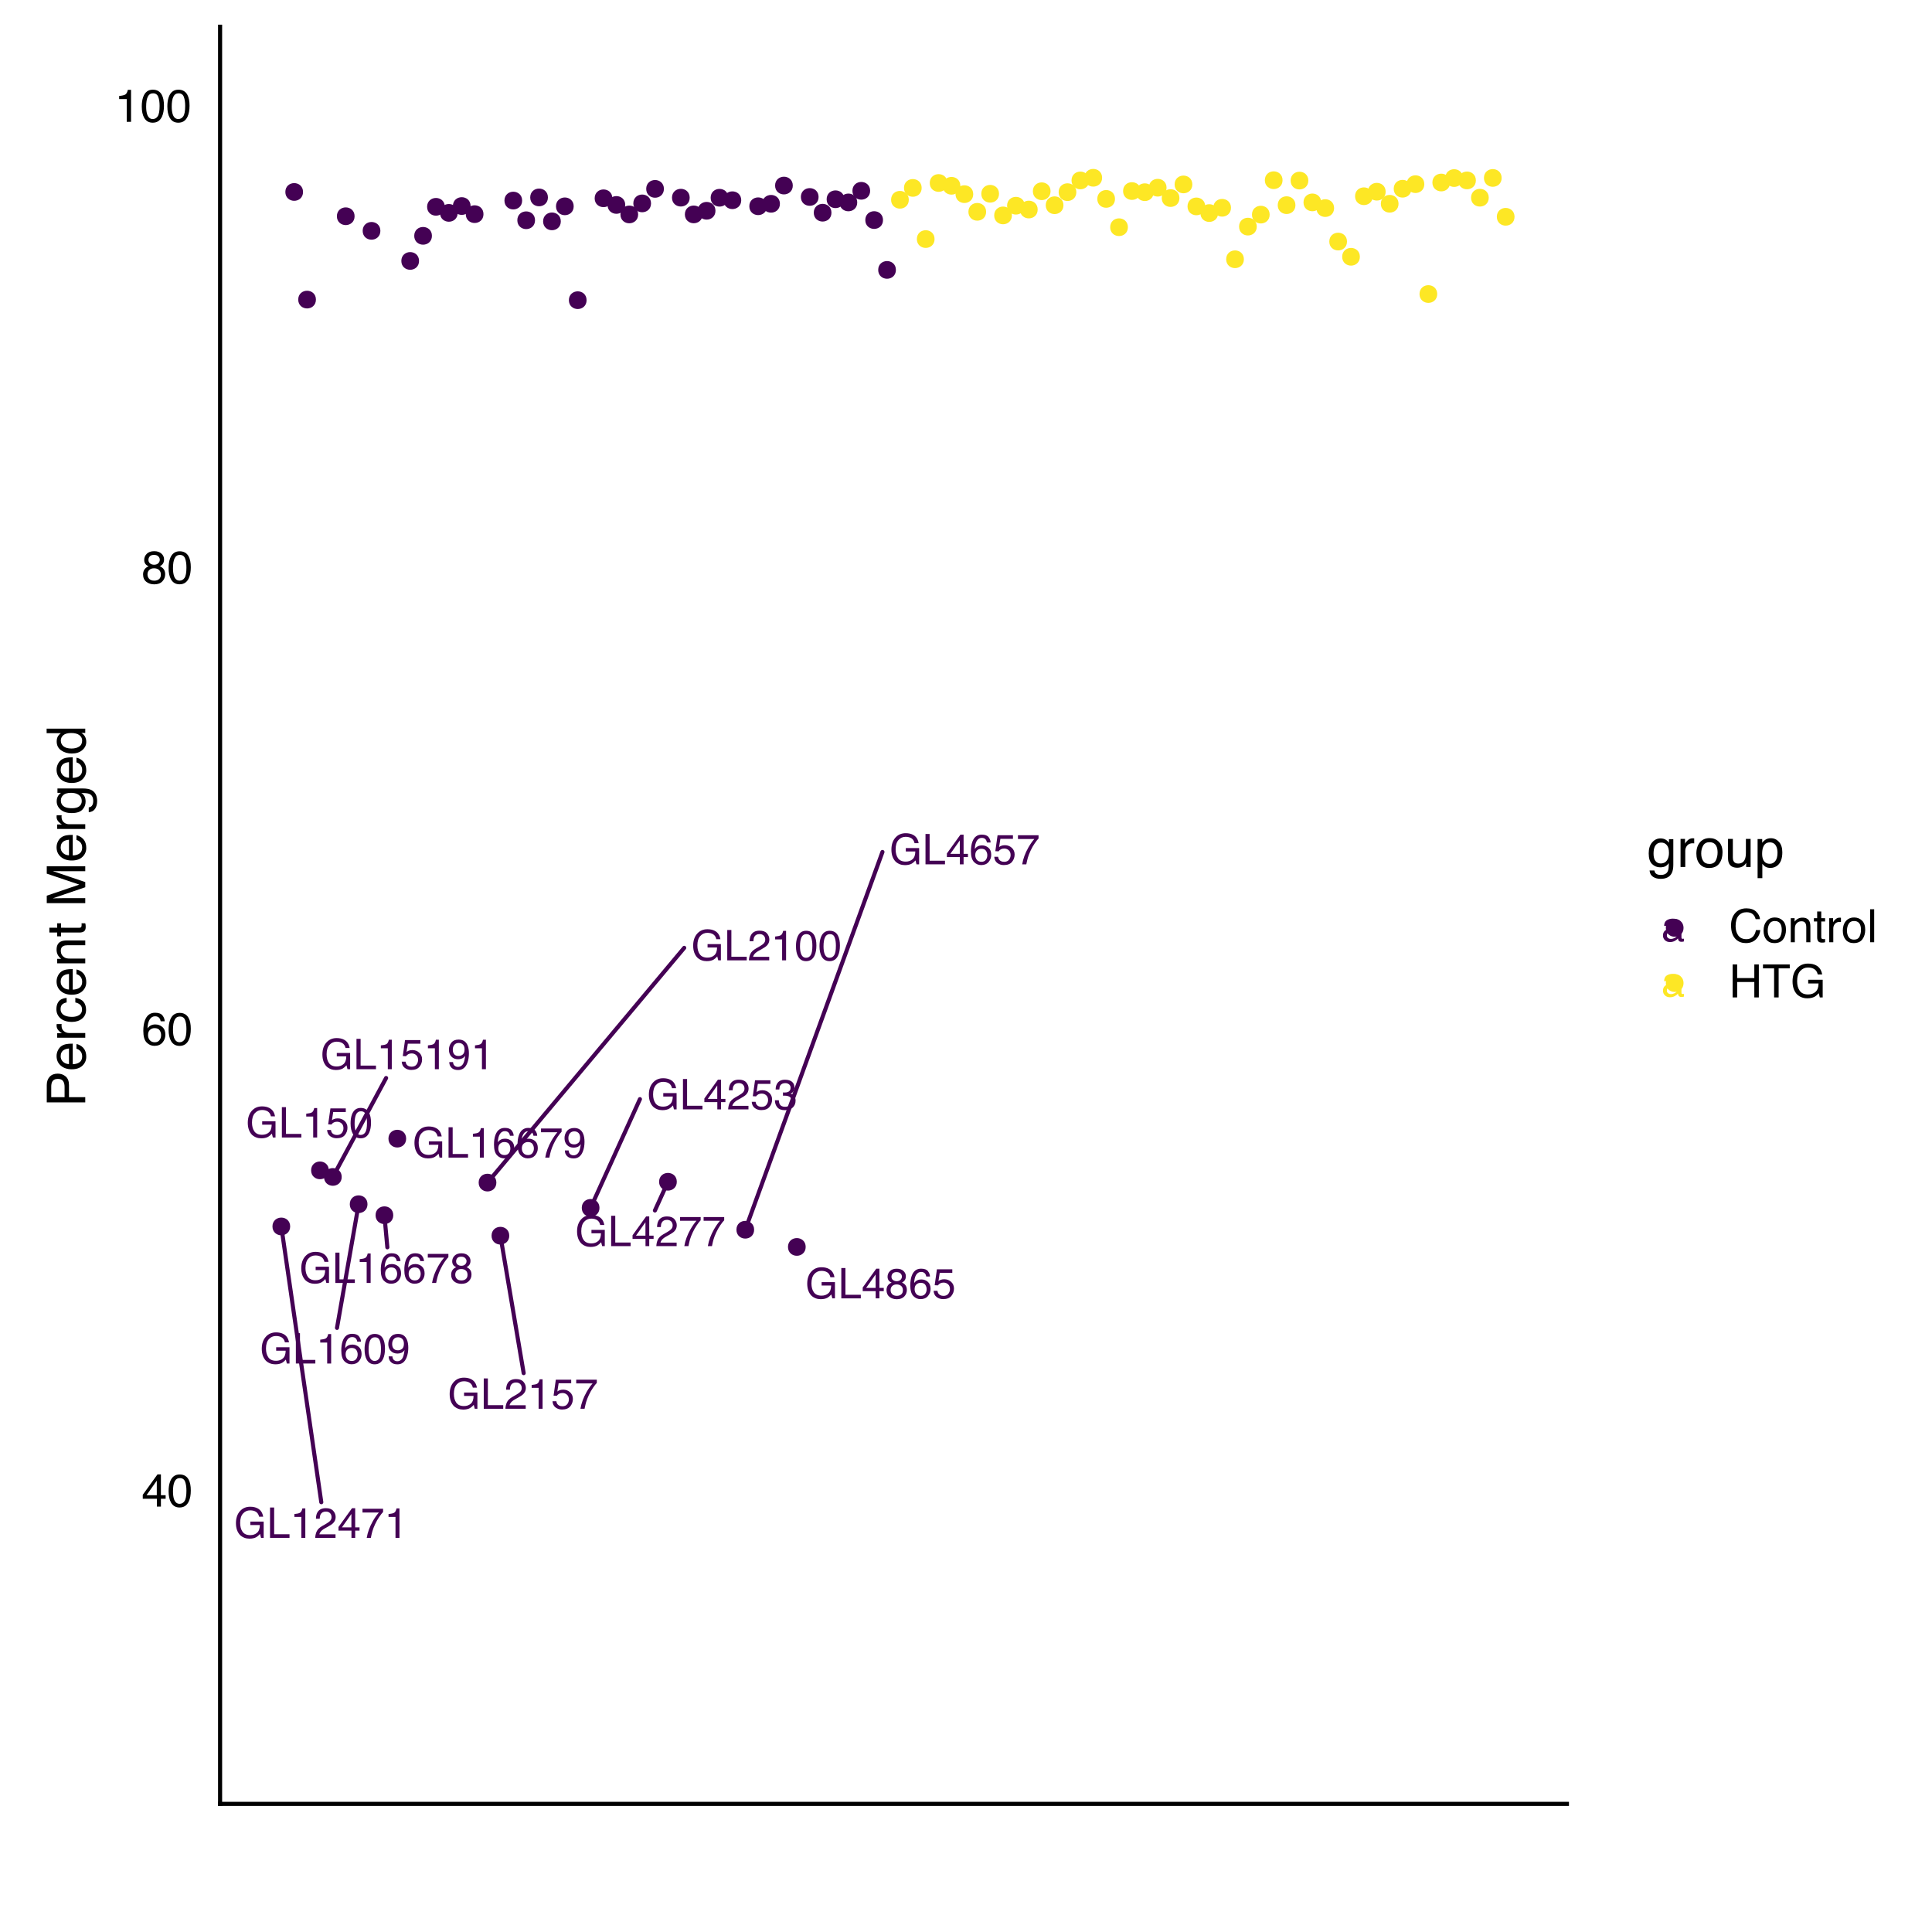 <?xml version="1.0" encoding="UTF-8"?>
<svg xmlns="http://www.w3.org/2000/svg" xmlns:xlink="http://www.w3.org/1999/xlink" width="504pt" height="504pt" viewBox="0 0 504 504" version="1.1">
<defs>
<g>
<symbol overflow="visible" id="glyph0-0">
<path style="stroke:none;" d=""/>
</symbol>
<symbol overflow="visible" id="glyph0-1">
<path style="stroke:none;" d="M 4.262 -8.121 C 5.008 -8.121 5.652 -7.98 6.191 -7.691 C 6.98 -7.277 7.461 -6.555 7.637 -5.52 L 6.574 -5.52 C 6.445 -6.098 6.18 -6.52 5.773 -6.785 C 5.367 -7.047 4.855 -7.18 4.238 -7.18 C 3.504 -7.18 2.887 -6.906 2.387 -6.355 C 1.883 -5.805 1.633 -4.984 1.633 -3.898 C 1.633 -2.957 1.84 -2.188 2.254 -1.598 C 2.668 -1.008 3.34 -0.711 4.273 -0.711 C 4.988 -0.711 5.582 -0.918 6.051 -1.336 C 6.52 -1.75 6.758 -2.422 6.77 -3.348 L 4.289 -3.348 L 4.289 -4.238 L 7.766 -4.238 L 7.766 0 L 7.078 0 L 6.82 -1.02 C 6.457 -0.621 6.133 -0.344 5.855 -0.188 C 5.383 0.078 4.785 0.211 4.059 0.211 C 3.121 0.211 2.312 -0.094 1.637 -0.699 C 0.902 -1.461 0.535 -2.508 0.535 -3.836 C 0.535 -5.164 0.895 -6.219 1.613 -7 C 2.297 -7.75 3.18 -8.121 4.262 -8.121 Z M 4.262 -8.121 "/>
</symbol>
<symbol overflow="visible" id="glyph0-2">
<path style="stroke:none;" d="M 0.84 -7.918 L 1.914 -7.918 L 1.914 -0.941 L 5.922 -0.941 L 5.922 0 L 0.84 0 Z M 0.84 -7.918 "/>
</symbol>
<symbol overflow="visible" id="glyph0-3">
<path style="stroke:none;" d="M 1.055 -5.465 L 1.055 -6.211 C 1.758 -6.277 2.246 -6.391 2.523 -6.551 C 2.801 -6.711 3.008 -7.09 3.141 -7.688 L 3.906 -7.688 L 3.906 0 L 2.871 0 L 2.871 -5.465 Z M 1.055 -5.465 "/>
</symbol>
<symbol overflow="visible" id="glyph0-4">
<path style="stroke:none;" d="M 0.344 0 C 0.379 -0.664 0.52 -1.242 0.758 -1.734 C 0.996 -2.227 1.461 -2.676 2.156 -3.078 L 3.191 -3.676 C 3.656 -3.945 3.98 -4.176 4.168 -4.367 C 4.461 -4.664 4.609 -5.004 4.609 -5.391 C 4.609 -5.84 4.473 -6.195 4.203 -6.461 C 3.934 -6.723 3.574 -6.855 3.125 -6.855 C 2.461 -6.855 2 -6.605 1.746 -6.102 C 1.609 -5.832 1.535 -5.457 1.52 -4.98 L 0.535 -4.98 C 0.543 -5.652 0.668 -6.199 0.906 -6.625 C 1.328 -7.371 2.066 -7.746 3.133 -7.746 C 4.016 -7.746 4.66 -7.508 5.07 -7.027 C 5.477 -6.551 5.68 -6.02 5.68 -5.434 C 5.68 -4.816 5.465 -4.285 5.027 -3.848 C 4.777 -3.594 4.328 -3.285 3.676 -2.922 L 2.938 -2.512 C 2.586 -2.316 2.309 -2.133 2.109 -1.957 C 1.75 -1.645 1.523 -1.297 1.43 -0.918 L 5.645 -0.918 L 5.645 0 Z M 0.344 0 "/>
</symbol>
<symbol overflow="visible" id="glyph0-5">
<path style="stroke:none;" d="M 3.648 -2.734 L 3.648 -6.23 L 1.176 -2.734 Z M 3.664 0 L 3.664 -1.887 L 0.281 -1.887 L 0.281 -2.836 L 3.816 -7.742 L 4.637 -7.742 L 4.637 -2.734 L 5.773 -2.734 L 5.773 -1.887 L 4.637 -1.887 L 4.637 0 Z M 3.664 0 "/>
</symbol>
<symbol overflow="visible" id="glyph0-6">
<path style="stroke:none;" d="M 5.773 -7.59 L 5.773 -6.742 C 5.523 -6.504 5.195 -6.082 4.785 -5.488 C 4.371 -4.891 4.008 -4.246 3.691 -3.559 C 3.379 -2.887 3.141 -2.273 2.98 -1.719 C 2.875 -1.363 2.742 -0.789 2.578 0 L 1.504 0 C 1.75 -1.473 2.289 -2.938 3.121 -4.398 C 3.613 -5.254 4.129 -5.992 4.672 -6.613 L 0.402 -6.613 L 0.402 -7.59 Z M 5.773 -7.59 "/>
</symbol>
<symbol overflow="visible" id="glyph0-7">
<path style="stroke:none;" d="M 1.363 -1.969 C 1.43 -1.414 1.684 -1.031 2.133 -0.82 C 2.363 -0.711 2.629 -0.656 2.934 -0.656 C 3.508 -0.656 3.934 -0.84 4.211 -1.207 C 4.488 -1.574 4.625 -1.98 4.625 -2.426 C 4.625 -2.965 4.461 -3.383 4.133 -3.676 C 3.805 -3.969 3.41 -4.117 2.949 -4.117 C 2.613 -4.117 2.328 -4.055 2.09 -3.926 C 1.852 -3.797 1.645 -3.613 1.477 -3.387 L 0.637 -3.434 L 1.223 -7.59 L 5.234 -7.59 L 5.234 -6.652 L 1.953 -6.652 L 1.621 -4.508 C 1.801 -4.645 1.973 -4.746 2.133 -4.812 C 2.422 -4.934 2.754 -4.992 3.133 -4.992 C 3.84 -4.992 4.441 -4.762 4.934 -4.309 C 5.426 -3.852 5.672 -3.273 5.672 -2.57 C 5.672 -1.84 5.445 -1.199 4.992 -0.641 C 4.543 -0.086 3.824 0.195 2.836 0.195 C 2.207 0.195 1.648 0.016 1.168 -0.336 C 0.684 -0.691 0.414 -1.234 0.355 -1.969 Z M 1.363 -1.969 "/>
</symbol>
<symbol overflow="visible" id="glyph0-8">
<path style="stroke:none;" d="M 2.984 -7.719 C 3.984 -7.719 4.707 -7.309 5.152 -6.484 C 5.496 -5.848 5.672 -4.977 5.672 -3.871 C 5.672 -2.82 5.516 -1.953 5.203 -1.266 C 4.75 -0.281 4.008 0.211 2.98 0.211 C 2.055 0.211 1.363 -0.191 0.91 -0.996 C 0.535 -1.668 0.344 -2.57 0.344 -3.703 C 0.344 -4.578 0.457 -5.332 0.684 -5.961 C 1.109 -7.133 1.875 -7.719 2.984 -7.719 Z M 2.977 -0.672 C 3.48 -0.672 3.879 -0.898 4.176 -1.344 C 4.477 -1.789 4.625 -2.617 4.625 -3.832 C 4.625 -4.711 4.516 -5.43 4.301 -5.996 C 4.086 -6.562 3.668 -6.844 3.047 -6.844 C 2.473 -6.844 2.055 -6.578 1.793 -6.039 C 1.527 -5.504 1.395 -4.711 1.395 -3.664 C 1.395 -2.879 1.48 -2.246 1.648 -1.77 C 1.906 -1.039 2.352 -0.672 2.977 -0.672 Z M 2.977 -0.672 "/>
</symbol>
<symbol overflow="visible" id="glyph0-9">
<path style="stroke:none;" d="M 1.465 -1.863 C 1.496 -1.328 1.703 -0.961 2.086 -0.754 C 2.285 -0.648 2.508 -0.594 2.754 -0.594 C 3.219 -0.594 3.613 -0.785 3.941 -1.172 C 4.27 -1.559 4.5 -2.344 4.637 -3.523 C 4.422 -3.184 4.152 -2.945 3.836 -2.805 C 3.516 -2.668 3.176 -2.598 2.809 -2.598 C 2.066 -2.598 1.477 -2.828 1.043 -3.293 C 0.609 -3.758 0.395 -4.352 0.395 -5.082 C 0.395 -5.785 0.605 -6.398 1.035 -6.934 C 1.461 -7.465 2.094 -7.73 2.926 -7.73 C 4.051 -7.73 4.828 -7.223 5.254 -6.211 C 5.492 -5.652 5.609 -4.957 5.609 -4.117 C 5.609 -3.172 5.469 -2.336 5.184 -1.605 C 4.715 -0.391 3.918 0.215 2.793 0.215 C 2.039 0.215 1.465 0.02 1.074 -0.379 C 0.68 -0.773 0.484 -1.27 0.484 -1.863 Z M 2.938 -3.449 C 3.32 -3.449 3.672 -3.578 3.992 -3.828 C 4.309 -4.082 4.469 -4.527 4.469 -5.16 C 4.469 -5.727 4.324 -6.148 4.039 -6.43 C 3.754 -6.707 3.391 -6.844 2.949 -6.844 C 2.473 -6.844 2.098 -6.688 1.82 -6.367 C 1.543 -6.051 1.402 -5.625 1.402 -5.094 C 1.402 -4.59 1.523 -4.191 1.77 -3.895 C 2.012 -3.598 2.402 -3.449 2.938 -3.449 Z M 2.938 -3.449 "/>
</symbol>
<symbol overflow="visible" id="glyph0-10">
<path style="stroke:none;" d="M 3.23 -7.75 C 4.09 -7.75 4.691 -7.527 5.031 -7.078 C 5.371 -6.633 5.543 -6.172 5.543 -5.699 L 4.582 -5.699 C 4.523 -6.004 4.434 -6.242 4.309 -6.414 C 4.074 -6.738 3.719 -6.898 3.246 -6.898 C 2.703 -6.898 2.27 -6.648 1.953 -6.148 C 1.633 -5.648 1.453 -4.93 1.418 -3.992 C 1.641 -4.32 1.922 -4.566 2.258 -4.727 C 2.566 -4.871 2.914 -4.941 3.293 -4.941 C 3.941 -4.941 4.504 -4.734 4.984 -4.324 C 5.469 -3.91 5.707 -3.293 5.707 -2.473 C 5.707 -1.773 5.48 -1.152 5.023 -0.613 C 4.566 -0.07 3.918 0.199 3.074 0.199 C 2.352 0.199 1.727 -0.074 1.203 -0.621 C 0.68 -1.172 0.414 -2.094 0.414 -3.391 C 0.414 -4.352 0.531 -5.164 0.766 -5.832 C 1.215 -7.113 2.035 -7.75 3.23 -7.75 Z M 3.16 -0.664 C 3.668 -0.664 4.051 -0.836 4.305 -1.18 C 4.559 -1.523 4.684 -1.926 4.684 -2.395 C 4.684 -2.789 4.57 -3.164 4.344 -3.523 C 4.117 -3.879 3.707 -4.059 3.109 -4.059 C 2.691 -4.059 2.328 -3.922 2.012 -3.645 C 1.699 -3.367 1.543 -2.949 1.543 -2.395 C 1.543 -1.906 1.684 -1.492 1.969 -1.16 C 2.254 -0.828 2.652 -0.664 3.16 -0.664 Z M 3.16 -0.664 "/>
</symbol>
<symbol overflow="visible" id="glyph0-11">
<path style="stroke:none;" d="M 3.004 -4.484 C 3.43 -4.484 3.766 -4.605 4.004 -4.844 C 4.246 -5.082 4.367 -5.367 4.367 -5.699 C 4.367 -5.984 4.25 -6.25 4.02 -6.488 C 3.789 -6.73 3.441 -6.852 2.969 -6.852 C 2.504 -6.852 2.164 -6.73 1.957 -6.488 C 1.75 -6.25 1.645 -5.969 1.645 -5.645 C 1.645 -5.281 1.777 -4.996 2.047 -4.793 C 2.316 -4.586 2.637 -4.484 3.004 -4.484 Z M 3.062 -0.664 C 3.512 -0.664 3.883 -0.785 4.18 -1.027 C 4.477 -1.27 4.625 -1.633 4.625 -2.113 C 4.625 -2.613 4.473 -2.992 4.168 -3.25 C 3.863 -3.508 3.469 -3.637 2.992 -3.637 C 2.527 -3.637 2.148 -3.508 1.855 -3.242 C 1.562 -2.977 1.418 -2.613 1.418 -2.145 C 1.418 -1.742 1.551 -1.395 1.82 -1.102 C 2.086 -0.809 2.5 -0.664 3.062 -0.664 Z M 1.684 -4.113 C 1.414 -4.227 1.203 -4.363 1.051 -4.516 C 0.766 -4.805 0.625 -5.18 0.625 -5.637 C 0.625 -6.211 0.832 -6.707 1.25 -7.121 C 1.668 -7.535 2.258 -7.742 3.023 -7.742 C 3.766 -7.742 4.344 -7.547 4.766 -7.156 C 5.188 -6.766 5.395 -6.309 5.395 -5.789 C 5.395 -5.309 5.273 -4.918 5.027 -4.621 C 4.891 -4.449 4.68 -4.285 4.395 -4.125 C 4.715 -3.977 4.965 -3.809 5.148 -3.617 C 5.488 -3.258 5.66 -2.789 5.66 -2.215 C 5.66 -1.535 5.43 -0.961 4.977 -0.488 C 4.52 -0.016 3.875 0.223 3.039 0.223 C 2.289 0.223 1.652 0.016 1.133 -0.391 C 0.613 -0.797 0.355 -1.391 0.355 -2.168 C 0.355 -2.625 0.469 -3.02 0.691 -3.352 C 0.914 -3.684 1.242 -3.938 1.684 -4.113 Z M 1.684 -4.113 "/>
</symbol>
<symbol overflow="visible" id="glyph0-12">
<path style="stroke:none;" d="M 2.867 0.211 C 1.953 0.211 1.293 -0.039 0.883 -0.543 C 0.469 -1.043 0.266 -1.652 0.266 -2.371 L 1.277 -2.371 C 1.32 -1.871 1.414 -1.508 1.559 -1.281 C 1.809 -0.875 2.266 -0.672 2.922 -0.672 C 3.434 -0.672 3.84 -0.809 4.152 -1.082 C 4.461 -1.355 4.613 -1.707 4.613 -2.141 C 4.613 -2.672 4.453 -3.043 4.125 -3.254 C 3.801 -3.469 3.348 -3.574 2.77 -3.574 C 2.707 -3.574 2.641 -3.574 2.574 -3.57 C 2.508 -3.57 2.441 -3.566 2.371 -3.562 L 2.371 -4.422 C 2.473 -4.41 2.559 -4.402 2.625 -4.398 C 2.691 -4.395 2.766 -4.395 2.848 -4.395 C 3.211 -4.395 3.508 -4.449 3.742 -4.566 C 4.152 -4.766 4.355 -5.125 4.355 -5.645 C 4.355 -6.027 4.219 -6.324 3.945 -6.531 C 3.672 -6.742 3.355 -6.844 2.992 -6.844 C 2.344 -6.844 1.898 -6.629 1.648 -6.199 C 1.512 -5.961 1.438 -5.625 1.418 -5.184 L 0.457 -5.184 C 0.457 -5.758 0.574 -6.25 0.805 -6.652 C 1.199 -7.371 1.895 -7.73 2.891 -7.73 C 3.676 -7.73 4.285 -7.555 4.715 -7.203 C 5.148 -6.852 5.363 -6.348 5.363 -5.68 C 5.363 -5.207 5.234 -4.824 4.98 -4.527 C 4.824 -4.344 4.617 -4.199 4.367 -4.098 C 4.773 -3.984 5.09 -3.77 5.316 -3.453 C 5.547 -3.133 5.66 -2.746 5.66 -2.285 C 5.66 -1.547 5.418 -0.949 4.934 -0.484 C 4.449 -0.02 3.758 0.211 2.867 0.211 Z M 2.867 0.211 "/>
</symbol>
<symbol overflow="visible" id="glyph0-13">
<path style="stroke:none;" d="M 1.457 -1.535 C 1.457 -1.254 1.559 -1.035 1.762 -0.875 C 1.969 -0.711 2.211 -0.629 2.492 -0.629 C 2.832 -0.629 3.164 -0.711 3.48 -0.867 C 4.02 -1.129 4.289 -1.559 4.289 -2.156 L 4.289 -2.938 C 4.172 -2.863 4.02 -2.801 3.832 -2.75 C 3.645 -2.699 3.461 -2.664 3.281 -2.641 L 2.695 -2.566 C 2.344 -2.52 2.078 -2.445 1.902 -2.344 C 1.605 -2.176 1.457 -1.906 1.457 -1.535 Z M 3.805 -3.5 C 4.027 -3.527 4.176 -3.621 4.254 -3.777 C 4.297 -3.863 4.316 -3.988 4.316 -4.152 C 4.316 -4.48 4.199 -4.723 3.965 -4.871 C 3.73 -5.02 3.391 -5.094 2.953 -5.094 C 2.445 -5.094 2.086 -4.957 1.875 -4.684 C 1.758 -4.531 1.68 -4.309 1.645 -4.012 L 0.738 -4.012 C 0.758 -4.723 0.988 -5.215 1.43 -5.496 C 1.875 -5.773 2.391 -5.914 2.977 -5.914 C 3.656 -5.914 4.207 -5.785 4.629 -5.523 C 5.051 -5.266 5.262 -4.863 5.262 -4.316 L 5.262 -0.992 C 5.262 -0.891 5.281 -0.809 5.324 -0.75 C 5.363 -0.688 5.453 -0.656 5.586 -0.656 C 5.629 -0.656 5.676 -0.66 5.73 -0.664 C 5.785 -0.672 5.84 -0.68 5.902 -0.691 L 5.902 0.027 C 5.75 0.07 5.637 0.098 5.559 0.109 C 5.48 0.117 5.371 0.125 5.234 0.125 C 4.898 0.125 4.656 0.004 4.508 -0.23 C 4.426 -0.355 4.371 -0.535 4.34 -0.766 C 4.141 -0.508 3.859 -0.281 3.488 -0.09 C 3.117 0.098 2.711 0.195 2.266 0.195 C 1.73 0.195 1.289 0.031 0.953 -0.293 C 0.613 -0.617 0.441 -1.027 0.441 -1.516 C 0.441 -2.051 0.609 -2.465 0.941 -2.758 C 1.277 -3.055 1.715 -3.234 2.258 -3.305 Z M 3.805 -3.5 "/>
</symbol>
<symbol overflow="visible" id="glyph1-0">
<path style="stroke:none;" d=""/>
</symbol>
<symbol overflow="visible" id="glyph1-1">
<path style="stroke:none;" d="M 3.965 -2.969 L 3.965 -6.773 L 1.277 -2.969 Z M 3.984 0 L 3.984 -2.051 L 0.305 -2.051 L 0.305 -3.082 L 4.148 -8.41 L 5.039 -8.41 L 5.039 -2.969 L 6.273 -2.969 L 6.273 -2.051 L 5.039 -2.051 L 5.039 0 Z M 3.984 0 "/>
</symbol>
<symbol overflow="visible" id="glyph1-2">
<path style="stroke:none;" d="M 3.246 -8.387 C 4.332 -8.387 5.117 -7.941 5.602 -7.047 C 5.977 -6.355 6.164 -5.41 6.164 -4.207 C 6.164 -3.066 5.992 -2.121 5.652 -1.375 C 5.16 -0.305 4.355 0.227 3.238 0.227 C 2.23 0.227 1.48 -0.207 0.988 -1.082 C 0.578 -1.812 0.375 -2.793 0.375 -4.023 C 0.375 -4.977 0.496 -5.797 0.742 -6.48 C 1.203 -7.754 2.039 -8.387 3.246 -8.387 Z M 3.234 -0.73 C 3.781 -0.73 4.215 -0.973 4.539 -1.457 C 4.863 -1.941 5.027 -2.844 5.027 -4.164 C 5.027 -5.117 4.91 -5.902 4.676 -6.516 C 4.441 -7.133 3.984 -7.441 3.309 -7.441 C 2.688 -7.441 2.234 -7.148 1.949 -6.562 C 1.66 -5.98 1.516 -5.121 1.516 -3.984 C 1.516 -3.129 1.609 -2.441 1.793 -1.922 C 2.074 -1.129 2.555 -0.73 3.234 -0.73 Z M 3.234 -0.73 "/>
</symbol>
<symbol overflow="visible" id="glyph1-3">
<path style="stroke:none;" d="M 3.508 -8.422 C 4.445 -8.422 5.098 -8.18 5.469 -7.695 C 5.836 -7.207 6.023 -6.707 6.023 -6.191 L 4.98 -6.191 C 4.918 -6.523 4.816 -6.785 4.68 -6.973 C 4.426 -7.324 4.043 -7.5 3.527 -7.5 C 2.938 -7.5 2.469 -7.227 2.121 -6.68 C 1.773 -6.137 1.578 -5.355 1.539 -4.34 C 1.781 -4.695 2.086 -4.961 2.453 -5.137 C 2.789 -5.293 3.164 -5.371 3.578 -5.371 C 4.281 -5.371 4.895 -5.148 5.418 -4.699 C 5.941 -4.25 6.203 -3.578 6.203 -2.688 C 6.203 -1.926 5.957 -1.254 5.461 -0.664 C 4.965 -0.078 4.258 0.215 3.34 0.215 C 2.555 0.215 1.875 -0.082 1.305 -0.676 C 0.734 -1.273 0.449 -2.273 0.449 -3.684 C 0.449 -4.727 0.578 -5.613 0.832 -6.34 C 1.32 -7.73 2.211 -8.422 3.508 -8.422 Z M 3.434 -0.719 C 3.988 -0.719 4.402 -0.906 4.676 -1.281 C 4.953 -1.652 5.09 -2.094 5.09 -2.602 C 5.09 -3.031 4.969 -3.441 4.723 -3.828 C 4.477 -4.215 4.027 -4.41 3.379 -4.41 C 2.926 -4.41 2.531 -4.262 2.188 -3.961 C 1.848 -3.66 1.676 -3.207 1.676 -2.602 C 1.676 -2.07 1.832 -1.625 2.141 -1.262 C 2.453 -0.902 2.883 -0.719 3.434 -0.719 Z M 3.434 -0.719 "/>
</symbol>
<symbol overflow="visible" id="glyph1-4">
<path style="stroke:none;" d="M 3.262 -4.875 C 3.727 -4.875 4.09 -5.004 4.352 -5.262 C 4.613 -5.523 4.746 -5.832 4.746 -6.191 C 4.746 -6.504 4.621 -6.793 4.371 -7.055 C 4.121 -7.316 3.738 -7.445 3.227 -7.445 C 2.719 -7.445 2.352 -7.316 2.125 -7.055 C 1.898 -6.793 1.785 -6.484 1.785 -6.133 C 1.785 -5.738 1.934 -5.43 2.227 -5.207 C 2.52 -4.984 2.863 -4.875 3.262 -4.875 Z M 3.328 -0.719 C 3.816 -0.719 4.219 -0.852 4.543 -1.117 C 4.863 -1.379 5.027 -1.773 5.027 -2.297 C 5.027 -2.84 4.859 -3.25 4.527 -3.531 C 4.195 -3.812 3.77 -3.953 3.25 -3.953 C 2.746 -3.953 2.336 -3.812 2.02 -3.523 C 1.699 -3.238 1.539 -2.84 1.539 -2.332 C 1.539 -1.895 1.688 -1.516 1.977 -1.199 C 2.27 -0.879 2.719 -0.719 3.328 -0.719 Z M 1.828 -4.469 C 1.535 -4.594 1.305 -4.742 1.141 -4.91 C 0.832 -5.223 0.68 -5.629 0.68 -6.129 C 0.68 -6.754 0.906 -7.289 1.359 -7.738 C 1.812 -8.188 2.453 -8.41 3.285 -8.41 C 4.09 -8.41 4.723 -8.199 5.18 -7.777 C 5.637 -7.352 5.863 -6.859 5.863 -6.293 C 5.863 -5.77 5.73 -5.344 5.465 -5.02 C 5.316 -4.836 5.086 -4.656 4.773 -4.48 C 5.121 -4.32 5.395 -4.137 5.594 -3.93 C 5.965 -3.539 6.152 -3.031 6.152 -2.406 C 6.152 -1.668 5.902 -1.043 5.406 -0.531 C 4.91 -0.016 4.211 0.238 3.305 0.238 C 2.488 0.238 1.797 0.02 1.234 -0.426 C 0.668 -0.867 0.387 -1.512 0.387 -2.355 C 0.387 -2.852 0.508 -3.281 0.75 -3.641 C 0.992 -4 1.352 -4.277 1.828 -4.469 Z M 1.828 -4.469 "/>
</symbol>
<symbol overflow="visible" id="glyph1-5">
<path style="stroke:none;" d="M 1.148 -5.941 L 1.148 -6.75 C 1.91 -6.824 2.441 -6.945 2.742 -7.121 C 3.043 -7.293 3.266 -7.707 3.414 -8.352 L 4.246 -8.352 L 4.246 0 L 3.121 0 L 3.121 -5.941 Z M 1.148 -5.941 "/>
</symbol>
<symbol overflow="visible" id="glyph1-6">
<path style="stroke:none;" d="M 4.539 -8.84 C 5.629 -8.84 6.477 -8.551 7.078 -7.98 C 7.68 -7.406 8.012 -6.754 8.078 -6.023 L 6.941 -6.023 C 6.812 -6.578 6.555 -7.016 6.172 -7.34 C 5.785 -7.664 5.246 -7.828 4.551 -7.828 C 3.703 -7.828 3.02 -7.527 2.5 -6.934 C 1.977 -6.336 1.715 -5.426 1.715 -4.195 C 1.715 -3.188 1.953 -2.371 2.422 -1.742 C 2.895 -1.117 3.594 -0.801 4.527 -0.801 C 5.387 -0.801 6.043 -1.133 6.492 -1.793 C 6.73 -2.141 6.906 -2.598 7.023 -3.164 L 8.16 -3.164 C 8.059 -2.258 7.723 -1.496 7.152 -0.883 C 6.469 -0.145 5.547 0.223 4.387 0.223 C 3.387 0.223 2.547 -0.078 1.867 -0.684 C 0.973 -1.484 0.527 -2.723 0.527 -4.395 C 0.527 -5.664 0.863 -6.703 1.535 -7.516 C 2.262 -8.398 3.262 -8.84 4.539 -8.84 Z M 4.539 -8.84 "/>
</symbol>
<symbol overflow="visible" id="glyph1-7">
<path style="stroke:none;" d="M 3.262 -0.68 C 3.961 -0.68 4.441 -0.945 4.699 -1.473 C 4.961 -2.004 5.09 -2.59 5.09 -3.238 C 5.09 -3.824 4.996 -4.301 4.809 -4.668 C 4.512 -5.246 4 -5.535 3.273 -5.535 C 2.629 -5.535 2.16 -5.289 1.867 -4.797 C 1.574 -4.305 1.43 -3.711 1.43 -3.016 C 1.43 -2.348 1.574 -1.793 1.867 -1.348 C 2.16 -0.902 2.625 -0.68 3.262 -0.68 Z M 3.305 -6.457 C 4.113 -6.457 4.797 -6.188 5.355 -5.648 C 5.914 -5.109 6.191 -4.316 6.191 -3.27 C 6.191 -2.258 5.945 -1.422 5.453 -0.762 C 4.961 -0.102 4.199 0.227 3.164 0.227 C 2.301 0.227 1.613 -0.062 1.105 -0.648 C 0.598 -1.23 0.344 -2.016 0.344 -3 C 0.344 -4.055 0.613 -4.895 1.148 -5.52 C 1.684 -6.145 2.402 -6.457 3.305 -6.457 Z M 3.305 -6.457 "/>
</symbol>
<symbol overflow="visible" id="glyph1-8">
<path style="stroke:none;" d="M 0.773 -6.273 L 1.773 -6.273 L 1.773 -5.383 C 2.07 -5.75 2.387 -6.016 2.719 -6.176 C 3.051 -6.336 3.418 -6.414 3.824 -6.414 C 4.715 -6.414 5.316 -6.105 5.629 -5.484 C 5.801 -5.145 5.887 -4.656 5.887 -4.023 L 5.887 0 L 4.816 0 L 4.816 -3.953 C 4.816 -4.336 4.758 -4.645 4.645 -4.879 C 4.457 -5.27 4.117 -5.465 3.625 -5.465 C 3.375 -5.465 3.172 -5.441 3.012 -5.391 C 2.723 -5.305 2.469 -5.133 2.25 -4.875 C 2.074 -4.668 1.961 -4.453 1.906 -4.23 C 1.855 -4.012 1.828 -3.695 1.828 -3.285 L 1.828 0 L 0.773 0 Z M 0.773 -6.273 "/>
</symbol>
<symbol overflow="visible" id="glyph1-9">
<path style="stroke:none;" d="M 0.984 -8.023 L 2.051 -8.023 L 2.051 -6.273 L 3.051 -6.273 L 3.051 -5.414 L 2.051 -5.414 L 2.051 -1.316 C 2.051 -1.098 2.125 -0.953 2.273 -0.879 C 2.355 -0.836 2.492 -0.812 2.684 -0.812 C 2.734 -0.812 2.789 -0.816 2.848 -0.816 C 2.906 -0.82 2.973 -0.824 3.051 -0.832 L 3.051 0 C 2.93 0.035 2.805 0.059 2.676 0.074 C 2.543 0.09 2.402 0.098 2.25 0.098 C 1.758 0.098 1.422 -0.027 1.246 -0.277 C 1.07 -0.531 0.984 -0.855 0.984 -1.258 L 0.984 -5.414 L 0.133 -5.414 L 0.133 -6.273 L 0.984 -6.273 Z M 0.984 -8.023 "/>
</symbol>
<symbol overflow="visible" id="glyph1-10">
<path style="stroke:none;" d="M 0.801 -6.273 L 1.805 -6.273 L 1.805 -5.191 C 1.887 -5.402 2.086 -5.656 2.406 -5.961 C 2.727 -6.262 3.098 -6.414 3.516 -6.414 C 3.535 -6.414 3.566 -6.414 3.613 -6.41 C 3.66 -6.406 3.742 -6.398 3.855 -6.387 L 3.855 -5.273 C 3.793 -5.285 3.734 -5.293 3.684 -5.297 C 3.629 -5.301 3.57 -5.301 3.508 -5.301 C 2.977 -5.301 2.57 -5.129 2.285 -4.789 C 2 -4.445 1.855 -4.055 1.855 -3.609 L 1.855 0 L 0.801 0 Z M 0.801 -6.273 "/>
</symbol>
<symbol overflow="visible" id="glyph1-11">
<path style="stroke:none;" d="M 0.801 -8.605 L 1.855 -8.605 L 1.855 0 L 0.801 0 Z M 0.801 -8.605 "/>
</symbol>
<symbol overflow="visible" id="glyph1-12">
<path style="stroke:none;" d="M 0.941 -8.605 L 2.121 -8.605 L 2.121 -5.051 L 6.598 -5.051 L 6.598 -8.605 L 7.773 -8.605 L 7.773 0 L 6.598 0 L 6.598 -4.023 L 2.121 -4.023 L 2.121 0 L 0.941 0 Z M 0.941 -8.605 "/>
</symbol>
<symbol overflow="visible" id="glyph1-13">
<path style="stroke:none;" d="M 7.176 -8.605 L 7.176 -7.582 L 4.277 -7.582 L 4.277 0 L 3.094 0 L 3.094 -7.582 L 0.191 -7.582 L 0.191 -8.605 Z M 7.176 -8.605 "/>
</symbol>
<symbol overflow="visible" id="glyph1-14">
<path style="stroke:none;" d="M 4.633 -8.828 C 5.441 -8.828 6.141 -8.672 6.73 -8.359 C 7.586 -7.91 8.109 -7.125 8.301 -6 L 7.148 -6 C 7.008 -6.629 6.715 -7.086 6.273 -7.371 C 5.832 -7.66 5.277 -7.805 4.605 -7.805 C 3.809 -7.805 3.137 -7.504 2.594 -6.906 C 2.047 -6.309 1.773 -5.418 1.773 -4.234 C 1.773 -3.211 2 -2.379 2.449 -1.738 C 2.898 -1.094 3.629 -0.773 4.645 -0.773 C 5.422 -0.773 6.066 -1 6.574 -1.449 C 7.086 -1.902 7.348 -2.629 7.359 -3.637 L 4.664 -3.637 L 4.664 -4.605 L 8.441 -4.605 L 8.441 0 L 7.691 0 L 7.41 -1.105 C 7.016 -0.672 6.668 -0.371 6.363 -0.203 C 5.852 0.086 5.199 0.227 4.41 0.227 C 3.391 0.227 2.516 -0.102 1.781 -0.762 C 0.98 -1.59 0.578 -2.727 0.578 -4.172 C 0.578 -5.613 0.969 -6.758 1.75 -7.609 C 2.492 -8.422 3.453 -8.828 4.633 -8.828 Z M 4.633 -8.828 "/>
</symbol>
<symbol overflow="visible" id="glyph2-0">
<path style="stroke:none;" d=""/>
</symbol>
<symbol overflow="visible" id="glyph2-1">
<path style="stroke:none;" d="M -10.043 -1.195 L -10.043 -5.715 C -10.043 -6.609 -9.789 -7.328 -9.285 -7.875 C -8.781 -8.422 -8.074 -8.695 -7.164 -8.695 C -6.379 -8.695 -5.699 -8.453 -5.117 -7.965 C -4.535 -7.477 -4.246 -6.727 -4.246 -5.715 L -4.246 -2.559 L 0 -2.555 L 0 -1.195 Z M -7.156 -7.32 C -7.895 -7.32 -8.398 -7.047 -8.66 -6.5 C -8.801 -6.199 -8.875 -5.789 -8.875 -5.266 L -8.875 -2.559 L -5.395 -2.559 L -5.395 -5.266 C -5.395 -5.875 -5.523 -6.371 -5.781 -6.75 C -6.043 -7.133 -6.5 -7.32 -7.156 -7.32 Z M -7.156 -7.32 "/>
</symbol>
<symbol overflow="visible" id="glyph2-2">
<path style="stroke:none;" d="M -7.484 -3.953 C -7.484 -4.473 -7.363 -4.973 -7.121 -5.461 C -6.875 -5.949 -6.559 -6.32 -6.172 -6.578 C -5.805 -6.824 -5.375 -6.984 -4.883 -7.07 C -4.543 -7.141 -4.008 -7.18 -3.266 -7.18 L -3.266 -1.812 C -2.523 -1.836 -1.93 -2.008 -1.48 -2.336 C -1.031 -2.664 -0.805 -3.176 -0.805 -3.863 C -0.805 -4.504 -1.02 -5.016 -1.441 -5.398 C -1.688 -5.617 -1.973 -5.773 -2.297 -5.867 L -2.297 -7.074 C -2.027 -7.043 -1.727 -6.938 -1.398 -6.758 C -1.066 -6.578 -0.797 -6.375 -0.586 -6.152 C -0.223 -5.777 0.023 -5.316 0.152 -4.766 C 0.223 -4.469 0.262 -4.133 0.262 -3.758 C 0.262 -2.848 -0.07 -2.074 -0.734 -1.441 C -1.398 -0.809 -2.328 -0.492 -3.52 -0.492 C -4.695 -0.492 -5.652 -0.812 -6.383 -1.449 C -7.117 -2.086 -7.484 -2.922 -7.484 -3.953 Z M -4.246 -5.914 C -4.777 -5.863 -5.203 -5.746 -5.523 -5.562 C -6.117 -5.227 -6.414 -4.664 -6.414 -3.875 C -6.414 -3.312 -6.207 -2.836 -5.801 -2.453 C -5.391 -2.07 -4.875 -1.867 -4.246 -1.848 Z M -4.246 -5.914 "/>
</symbol>
<symbol overflow="visible" id="glyph2-3">
<path style="stroke:none;" d="M -7.32 -0.938 L -7.32 -2.105 L -6.055 -2.105 C -6.301 -2.203 -6.602 -2.438 -6.957 -2.809 C -7.309 -3.184 -7.484 -3.613 -7.484 -4.102 C -7.484 -4.125 -7.484 -4.164 -7.477 -4.219 C -7.473 -4.273 -7.465 -4.367 -7.453 -4.5 L -6.152 -4.5 C -6.164 -4.426 -6.176 -4.359 -6.18 -4.297 C -6.184 -4.234 -6.188 -4.168 -6.188 -4.094 C -6.188 -3.477 -5.988 -3 -5.59 -2.668 C -5.191 -2.336 -4.73 -2.168 -4.211 -2.168 L 0 -2.168 L 0 -0.938 Z M -7.32 -0.938 "/>
</symbol>
<symbol overflow="visible" id="glyph2-4">
<path style="stroke:none;" d="M -7.531 -3.727 C -7.531 -4.551 -7.332 -5.223 -6.93 -5.738 C -6.531 -6.258 -5.84 -6.566 -4.859 -6.672 L -4.859 -5.477 C -5.312 -5.402 -5.688 -5.234 -5.984 -4.977 C -6.281 -4.719 -6.434 -4.301 -6.434 -3.727 C -6.434 -2.941 -6.051 -2.383 -5.285 -2.043 C -4.789 -1.824 -4.176 -1.715 -3.445 -1.715 C -2.711 -1.715 -2.094 -1.871 -1.594 -2.18 C -1.094 -2.492 -0.84 -2.977 -0.84 -3.645 C -0.84 -4.156 -0.996 -4.559 -1.309 -4.855 C -1.621 -5.156 -2.047 -5.363 -2.59 -5.477 L -2.59 -6.672 C -1.621 -6.535 -0.91 -6.195 -0.461 -5.648 C -0.012 -5.102 0.211 -4.398 0.211 -3.547 C 0.211 -2.59 -0.137 -1.828 -0.836 -1.258 C -1.535 -0.688 -2.41 -0.402 -3.461 -0.402 C -4.746 -0.402 -5.746 -0.715 -6.461 -1.34 C -7.176 -1.965 -7.531 -2.758 -7.531 -3.727 Z M -7.531 -3.727 "/>
</symbol>
<symbol overflow="visible" id="glyph2-5">
<path style="stroke:none;" d="M -7.32 -0.902 L -7.32 -2.07 L -6.281 -2.07 C -6.711 -2.418 -7.02 -2.785 -7.203 -3.172 C -7.391 -3.559 -7.484 -3.988 -7.484 -4.465 C -7.484 -5.504 -7.125 -6.203 -6.398 -6.57 C -6 -6.77 -5.434 -6.871 -4.695 -6.871 L 0 -6.871 L 0 -5.617 L -4.613 -5.617 C -5.062 -5.617 -5.422 -5.555 -5.695 -5.422 C -6.148 -5.203 -6.379 -4.805 -6.379 -4.23 C -6.379 -3.938 -6.348 -3.699 -6.289 -3.516 C -6.188 -3.176 -5.988 -2.879 -5.688 -2.625 C -5.445 -2.422 -5.195 -2.285 -4.938 -2.227 C -4.68 -2.164 -4.312 -2.133 -3.836 -2.133 L 0 -2.133 L 0 -0.902 Z M -7.32 -0.902 "/>
</symbol>
<symbol overflow="visible" id="glyph2-6">
<path style="stroke:none;" d="M -9.367 -1.148 L -9.367 -2.395 L -7.32 -2.395 L -7.32 -3.562 L -6.316 -3.562 L -6.316 -2.395 L -1.539 -2.391 C -1.281 -2.391 -1.113 -2.48 -1.023 -2.652 C -0.973 -2.75 -0.949 -2.906 -0.949 -3.133 C -0.949 -3.191 -0.953 -3.254 -0.953 -3.32 C -0.957 -3.391 -0.961 -3.469 -0.969 -3.562 L 0 -3.562 C 0.043 -3.422 0.07 -3.273 0.09 -3.121 C 0.109 -2.969 0.117 -2.805 0.117 -2.625 C 0.117 -2.051 -0.031 -1.66 -0.324 -1.457 C -0.617 -1.25 -1 -1.148 -1.469 -1.148 L -6.316 -1.148 L -6.316 -0.156 L -7.32 -0.156 L -7.32 -1.148 Z M -9.367 -1.148 "/>
</symbol>
<symbol overflow="visible" id="glyph2-7">
<g>
</g>
</symbol>
<symbol overflow="visible" id="glyph2-8">
<path style="stroke:none;" d="M -10.043 -1.031 L -10.043 -2.98 L -1.551 -5.867 L -10.043 -8.73 L -10.043 -10.656 L 0 -10.656 L 0 -9.367 L -5.926 -9.367 C -6.133 -9.367 -6.473 -9.371 -6.945 -9.379 C -7.418 -9.387 -7.926 -9.391 -8.469 -9.391 L 0 -6.527 L 0 -5.18 L -8.469 -2.297 L -8.164 -2.297 C -7.918 -2.297 -7.543 -2.301 -7.039 -2.312 C -6.535 -2.324 -6.164 -2.332 -5.926 -2.332 L 0 -2.332 L 0 -1.031 Z M -10.043 -1.031 "/>
</symbol>
<symbol overflow="visible" id="glyph2-9">
<path style="stroke:none;" d="M -7.453 -3.488 C -7.453 -4.062 -7.309 -4.562 -7.027 -4.992 C -6.867 -5.223 -6.637 -5.461 -6.328 -5.703 L -7.254 -5.703 L -7.254 -6.836 L -0.594 -6.836 C 0.336 -6.836 1.07 -6.699 1.605 -6.426 C 2.602 -5.914 3.098 -4.953 3.098 -3.535 C 3.098 -2.746 2.922 -2.082 2.566 -1.543 C 2.215 -1.008 1.66 -0.707 0.91 -0.641 L 0.91 -1.895 C 1.238 -1.953 1.492 -2.07 1.668 -2.25 C 1.941 -2.527 2.078 -2.965 2.078 -3.562 C 2.078 -4.504 1.746 -5.121 1.082 -5.414 C 0.688 -5.586 -0.012 -5.668 -1.02 -5.652 C -0.645 -5.406 -0.367 -5.109 -0.184 -4.766 C 0 -4.418 0.09 -3.961 0.09 -3.391 C 0.09 -2.598 -0.191 -1.902 -0.754 -1.309 C -1.316 -0.715 -2.25 -0.418 -3.547 -0.418 C -4.773 -0.418 -5.73 -0.715 -6.418 -1.316 C -7.105 -1.914 -7.453 -2.641 -7.453 -3.488 Z M -3.691 -5.703 C -4.598 -5.703 -5.27 -5.516 -5.707 -5.141 C -6.145 -4.766 -6.363 -4.289 -6.363 -3.711 C -6.363 -2.844 -5.957 -2.254 -5.148 -1.934 C -4.715 -1.766 -4.148 -1.684 -3.445 -1.684 C -2.621 -1.684 -1.992 -1.848 -1.562 -2.184 C -1.133 -2.52 -0.914 -2.969 -0.914 -3.535 C -0.914 -4.418 -1.316 -5.039 -2.113 -5.398 C -2.562 -5.602 -3.09 -5.703 -3.691 -5.703 Z M -3.691 -5.703 "/>
</symbol>
<symbol overflow="visible" id="glyph2-10">
<path style="stroke:none;" d="M -3.574 -1.684 C -2.789 -1.684 -2.137 -1.848 -1.605 -2.18 C -1.078 -2.512 -0.812 -3.047 -0.812 -3.781 C -0.812 -4.352 -1.059 -4.816 -1.547 -5.184 C -2.039 -5.551 -2.742 -5.734 -3.656 -5.734 C -4.582 -5.734 -5.266 -5.547 -5.711 -5.168 C -6.156 -4.789 -6.379 -4.324 -6.379 -3.766 C -6.379 -3.148 -6.141 -2.645 -5.668 -2.258 C -5.195 -1.875 -4.496 -1.684 -3.574 -1.684 Z M -7.453 -3.535 C -7.453 -4.094 -7.332 -4.562 -7.094 -4.941 C -6.957 -5.16 -6.719 -5.41 -6.379 -5.688 L -10.078 -5.688 L -10.078 -6.871 L 0 -6.871 L 0 -5.762 L -1.02 -5.762 C -0.566 -5.477 -0.242 -5.137 -0.039 -4.742 C 0.16 -4.352 0.262 -3.902 0.262 -3.398 C 0.262 -2.582 -0.082 -1.875 -0.77 -1.277 C -1.453 -0.68 -2.367 -0.383 -3.508 -0.383 C -4.574 -0.383 -5.496 -0.656 -6.277 -1.199 C -7.059 -1.746 -7.453 -2.523 -7.453 -3.535 Z M -7.453 -3.535 "/>
</symbol>
<symbol overflow="visible" id="glyph3-0">
<path style="stroke:none;" d=""/>
</symbol>
<symbol overflow="visible" id="glyph3-1">
<path style="stroke:none;" d="M 3.484 -7.453 C 4.059 -7.453 4.562 -7.309 4.992 -7.027 C 5.223 -6.867 5.461 -6.637 5.703 -6.328 L 5.703 -7.254 L 6.836 -7.254 L 6.836 -0.594 C 6.836 0.336 6.699 1.07 6.426 1.605 C 5.914 2.602 4.953 3.098 3.535 3.098 C 2.746 3.098 2.082 2.922 1.547 2.566 C 1.008 2.215 0.707 1.66 0.641 0.91 L 1.895 0.91 C 1.953 1.238 2.07 1.492 2.25 1.668 C 2.527 1.941 2.965 2.078 3.562 2.078 C 4.504 2.078 5.121 1.746 5.414 1.078 C 5.586 0.688 5.668 -0.012 5.652 -1.02 C 5.406 -0.645 5.109 -0.367 4.766 -0.184 C 4.418 0 3.961 0.09 3.391 0.09 C 2.598 0.09 1.902 -0.191 1.309 -0.754 C 0.715 -1.316 0.418 -2.25 0.418 -3.547 C 0.418 -4.773 0.715 -5.73 1.316 -6.418 C 1.914 -7.105 2.641 -7.453 3.484 -7.453 Z M 5.703 -3.691 C 5.703 -4.598 5.516 -5.27 5.141 -5.707 C 4.766 -6.145 4.289 -6.363 3.711 -6.363 C 2.844 -6.363 2.254 -5.957 1.934 -5.148 C 1.766 -4.715 1.68 -4.148 1.68 -3.445 C 1.68 -2.621 1.848 -1.992 2.184 -1.562 C 2.52 -1.133 2.969 -0.914 3.535 -0.914 C 4.418 -0.914 5.039 -1.316 5.398 -2.113 C 5.602 -2.562 5.703 -3.09 5.703 -3.691 Z M 5.703 -3.691 "/>
</symbol>
<symbol overflow="visible" id="glyph3-2">
<path style="stroke:none;" d="M 0.938 -7.32 L 2.105 -7.32 L 2.105 -6.055 C 2.203 -6.301 2.438 -6.602 2.809 -6.957 C 3.184 -7.309 3.613 -7.484 4.102 -7.484 C 4.125 -7.484 4.164 -7.484 4.219 -7.477 C 4.273 -7.473 4.367 -7.465 4.5 -7.453 L 4.5 -6.152 C 4.426 -6.164 4.359 -6.176 4.297 -6.18 C 4.234 -6.184 4.168 -6.188 4.094 -6.188 C 3.477 -6.188 3 -5.988 2.664 -5.59 C 2.332 -5.191 2.168 -4.73 2.168 -4.211 L 2.168 0 L 0.938 0 Z M 0.938 -7.32 "/>
</symbol>
<symbol overflow="visible" id="glyph3-3">
<path style="stroke:none;" d="M 3.809 -0.793 C 4.625 -0.793 5.184 -1.102 5.484 -1.719 C 5.789 -2.336 5.941 -3.023 5.941 -3.781 C 5.941 -4.465 5.832 -5.02 5.613 -5.449 C 5.266 -6.125 4.668 -6.461 3.82 -6.461 C 3.07 -6.461 2.523 -6.172 2.18 -5.598 C 1.84 -5.023 1.668 -4.332 1.668 -3.52 C 1.668 -2.742 1.84 -2.094 2.18 -1.57 C 2.523 -1.051 3.066 -0.793 3.809 -0.793 Z M 3.855 -7.531 C 4.797 -7.531 5.598 -7.219 6.25 -6.59 C 6.898 -5.961 7.227 -5.035 7.227 -3.812 C 7.227 -2.633 6.938 -1.66 6.363 -0.891 C 5.789 -0.117 4.898 0.266 3.691 0.266 C 2.684 0.266 1.883 -0.074 1.293 -0.754 C 0.699 -1.438 0.402 -2.352 0.402 -3.5 C 0.402 -4.73 0.715 -5.711 1.34 -6.438 C 1.965 -7.168 2.805 -7.531 3.855 -7.531 Z M 3.855 -7.531 "/>
</symbol>
<symbol overflow="visible" id="glyph3-4">
<path style="stroke:none;" d="M 2.133 -7.32 L 2.133 -2.461 C 2.133 -2.086 2.191 -1.781 2.312 -1.547 C 2.531 -1.109 2.938 -0.891 3.535 -0.891 C 4.391 -0.891 4.973 -1.273 5.285 -2.039 C 5.453 -2.449 5.539 -3.012 5.539 -3.727 L 5.539 -7.32 L 6.766 -7.32 L 6.766 0 L 5.605 0 L 5.617 -1.078 C 5.461 -0.801 5.262 -0.566 5.023 -0.375 C 4.555 0.008 3.984 0.199 3.316 0.199 C 2.273 0.199 1.562 -0.148 1.184 -0.848 C 0.977 -1.223 0.875 -1.719 0.875 -2.344 L 0.875 -7.32 Z M 2.133 -7.32 "/>
</symbol>
<symbol overflow="visible" id="glyph3-5">
<path style="stroke:none;" d="M 3.992 -0.828 C 4.566 -0.828 5.043 -1.066 5.426 -1.547 C 5.805 -2.027 5.996 -2.75 5.996 -3.703 C 5.996 -4.289 5.91 -4.789 5.742 -5.211 C 5.422 -6.016 4.84 -6.418 3.992 -6.418 C 3.141 -6.418 2.555 -5.992 2.242 -5.141 C 2.074 -4.684 1.988 -4.105 1.988 -3.406 C 1.988 -2.84 2.074 -2.359 2.242 -1.961 C 2.562 -1.203 3.145 -0.828 3.992 -0.828 Z M 0.805 -7.289 L 2.004 -7.289 L 2.004 -6.316 C 2.25 -6.648 2.52 -6.906 2.809 -7.09 C 3.223 -7.363 3.711 -7.5 4.273 -7.5 C 5.102 -7.5 5.805 -7.18 6.383 -6.547 C 6.961 -5.91 7.254 -5 7.254 -3.82 C 7.254 -2.227 6.836 -1.086 6 -0.402 C 5.473 0.031 4.859 0.246 4.156 0.246 C 3.605 0.246 3.141 0.125 2.77 -0.117 C 2.551 -0.254 2.305 -0.488 2.039 -0.82 L 2.039 2.918 L 0.805 2.918 Z M 0.805 -7.289 "/>
</symbol>
</g>
</defs>
<g id="surface1">
<rect x="0" y="0" width="504" height="504" style="fill:rgb(100%,100%,100%);fill-opacity:1;stroke:none;"/>
<path style="fill-rule:nonzero;fill:rgb(26.667%,0.392%,32.941%);fill-opacity:1;stroke-width:0.709;stroke-linecap:round;stroke-linejoin:round;stroke:rgb(26.667%,0.392%,32.941%);stroke-opacity:1;stroke-miterlimit:10;" d="M 75.34 319.941 C 75.34 322.551 71.43 322.551 71.43 319.941 C 71.43 317.336 75.34 317.336 75.34 319.941 "/>
<path style="fill-rule:nonzero;fill:rgb(26.667%,0.392%,32.941%);fill-opacity:1;stroke-width:0.709;stroke-linecap:round;stroke-linejoin:round;stroke:rgb(26.667%,0.392%,32.941%);stroke-opacity:1;stroke-miterlimit:10;" d="M 78.699 50.078 C 78.699 52.684 74.793 52.684 74.793 50.078 C 74.793 47.469 78.699 47.469 78.699 50.078 "/>
<path style="fill-rule:nonzero;fill:rgb(26.667%,0.392%,32.941%);fill-opacity:1;stroke-width:0.709;stroke-linecap:round;stroke-linejoin:round;stroke:rgb(26.667%,0.392%,32.941%);stroke-opacity:1;stroke-miterlimit:10;" d="M 82.062 78.152 C 82.062 80.762 78.152 80.762 78.152 78.152 C 78.152 75.547 82.062 75.547 82.062 78.152 "/>
<path style="fill-rule:nonzero;fill:rgb(26.667%,0.392%,32.941%);fill-opacity:1;stroke-width:0.709;stroke-linecap:round;stroke-linejoin:round;stroke:rgb(26.667%,0.392%,32.941%);stroke-opacity:1;stroke-miterlimit:10;" d="M 85.426 305.312 C 85.426 307.918 81.516 307.918 81.516 305.312 C 81.516 302.703 85.426 302.703 85.426 305.312 "/>
<path style="fill-rule:nonzero;fill:rgb(26.667%,0.392%,32.941%);fill-opacity:1;stroke-width:0.709;stroke-linecap:round;stroke-linejoin:round;stroke:rgb(26.667%,0.392%,32.941%);stroke-opacity:1;stroke-miterlimit:10;" d="M 88.789 307.027 C 88.789 309.633 84.879 309.633 84.879 307.027 C 84.879 304.422 88.789 304.422 88.789 307.027 "/>
<path style="fill-rule:nonzero;fill:rgb(26.667%,0.392%,32.941%);fill-opacity:1;stroke-width:0.709;stroke-linecap:round;stroke-linejoin:round;stroke:rgb(26.667%,0.392%,32.941%);stroke-opacity:1;stroke-miterlimit:10;" d="M 92.148 56.41 C 92.148 59.016 88.238 59.016 88.238 56.41 C 88.238 53.805 92.148 53.805 92.148 56.41 "/>
<path style="fill-rule:nonzero;fill:rgb(26.667%,0.392%,32.941%);fill-opacity:1;stroke-width:0.709;stroke-linecap:round;stroke-linejoin:round;stroke:rgb(26.667%,0.392%,32.941%);stroke-opacity:1;stroke-miterlimit:10;" d="M 95.512 314.145 C 95.512 316.75 91.602 316.75 91.602 314.145 C 91.602 311.539 95.512 311.539 95.512 314.145 "/>
<path style="fill-rule:nonzero;fill:rgb(26.667%,0.392%,32.941%);fill-opacity:1;stroke-width:0.709;stroke-linecap:round;stroke-linejoin:round;stroke:rgb(26.667%,0.392%,32.941%);stroke-opacity:1;stroke-miterlimit:10;" d="M 98.875 60.219 C 98.875 62.828 94.965 62.828 94.965 60.219 C 94.965 57.613 98.875 57.613 98.875 60.219 "/>
<path style="fill-rule:nonzero;fill:rgb(26.667%,0.392%,32.941%);fill-opacity:1;stroke-width:0.709;stroke-linecap:round;stroke-linejoin:round;stroke:rgb(26.667%,0.392%,32.941%);stroke-opacity:1;stroke-miterlimit:10;" d="M 102.234 317.012 C 102.234 319.617 98.328 319.617 98.328 317.012 C 98.328 314.406 102.234 314.406 102.234 317.012 "/>
<path style="fill-rule:nonzero;fill:rgb(26.667%,0.392%,32.941%);fill-opacity:1;stroke-width:0.709;stroke-linecap:round;stroke-linejoin:round;stroke:rgb(26.667%,0.392%,32.941%);stroke-opacity:1;stroke-miterlimit:10;" d="M 105.598 297.035 C 105.598 299.645 101.688 299.645 101.688 297.035 C 101.688 294.43 105.598 294.43 105.598 297.035 "/>
<path style="fill-rule:nonzero;fill:rgb(26.667%,0.392%,32.941%);fill-opacity:1;stroke-width:0.709;stroke-linecap:round;stroke-linejoin:round;stroke:rgb(26.667%,0.392%,32.941%);stroke-opacity:1;stroke-miterlimit:10;" d="M 108.961 68.07 C 108.961 70.676 105.051 70.676 105.051 68.07 C 105.051 65.465 108.961 65.465 108.961 68.07 "/>
<path style="fill-rule:nonzero;fill:rgb(26.667%,0.392%,32.941%);fill-opacity:1;stroke-width:0.709;stroke-linecap:round;stroke-linejoin:round;stroke:rgb(26.667%,0.392%,32.941%);stroke-opacity:1;stroke-miterlimit:10;" d="M 112.324 61.52 C 112.324 64.129 108.414 64.129 108.414 61.52 C 108.414 58.914 112.324 58.914 112.324 61.52 "/>
<path style="fill-rule:nonzero;fill:rgb(26.667%,0.392%,32.941%);fill-opacity:1;stroke-width:0.709;stroke-linecap:round;stroke-linejoin:round;stroke:rgb(26.667%,0.392%,32.941%);stroke-opacity:1;stroke-miterlimit:10;" d="M 115.684 53.949 C 115.684 56.559 111.773 56.559 111.773 53.949 C 111.773 51.344 115.684 51.344 115.684 53.949 "/>
<path style="fill-rule:nonzero;fill:rgb(26.667%,0.392%,32.941%);fill-opacity:1;stroke-width:0.709;stroke-linecap:round;stroke-linejoin:round;stroke:rgb(26.667%,0.392%,32.941%);stroke-opacity:1;stroke-miterlimit:10;" d="M 119.047 55.531 C 119.047 58.141 115.137 58.141 115.137 55.531 C 115.137 52.926 119.047 52.926 119.047 55.531 "/>
<path style="fill-rule:nonzero;fill:rgb(26.667%,0.392%,32.941%);fill-opacity:1;stroke-width:0.709;stroke-linecap:round;stroke-linejoin:round;stroke:rgb(26.667%,0.392%,32.941%);stroke-opacity:1;stroke-miterlimit:10;" d="M 122.41 53.75 C 122.41 56.355 118.5 56.355 118.5 53.75 C 118.5 51.145 122.41 51.145 122.41 53.75 "/>
<path style="fill-rule:nonzero;fill:rgb(26.667%,0.392%,32.941%);fill-opacity:1;stroke-width:0.709;stroke-linecap:round;stroke-linejoin:round;stroke:rgb(26.667%,0.392%,32.941%);stroke-opacity:1;stroke-miterlimit:10;" d="M 125.77 55.863 C 125.77 58.473 121.859 58.473 121.859 55.863 C 121.859 53.258 125.77 53.258 125.77 55.863 "/>
<path style="fill-rule:nonzero;fill:rgb(26.667%,0.392%,32.941%);fill-opacity:1;stroke-width:0.709;stroke-linecap:round;stroke-linejoin:round;stroke:rgb(26.667%,0.392%,32.941%);stroke-opacity:1;stroke-miterlimit:10;" d="M 129.133 308.504 C 129.133 311.109 125.223 311.109 125.223 308.504 C 125.223 305.895 129.133 305.895 129.133 308.504 "/>
<path style="fill-rule:nonzero;fill:rgb(26.667%,0.392%,32.941%);fill-opacity:1;stroke-width:0.709;stroke-linecap:round;stroke-linejoin:round;stroke:rgb(26.667%,0.392%,32.941%);stroke-opacity:1;stroke-miterlimit:10;" d="M 132.496 322.355 C 132.496 324.961 128.586 324.961 128.586 322.355 C 128.586 319.75 132.496 319.75 132.496 322.355 "/>
<path style="fill-rule:nonzero;fill:rgb(26.667%,0.392%,32.941%);fill-opacity:1;stroke-width:0.709;stroke-linecap:round;stroke-linejoin:round;stroke:rgb(26.667%,0.392%,32.941%);stroke-opacity:1;stroke-miterlimit:10;" d="M 135.855 52.324 C 135.855 54.93 131.949 54.93 131.949 52.324 C 131.949 49.715 135.855 49.715 135.855 52.324 "/>
<path style="fill-rule:nonzero;fill:rgb(26.667%,0.392%,32.941%);fill-opacity:1;stroke-width:0.709;stroke-linecap:round;stroke-linejoin:round;stroke:rgb(26.667%,0.392%,32.941%);stroke-opacity:1;stroke-miterlimit:10;" d="M 139.219 57.457 C 139.219 60.062 135.309 60.062 135.309 57.457 C 135.309 54.852 139.219 54.852 139.219 57.457 "/>
<path style="fill-rule:nonzero;fill:rgb(26.667%,0.392%,32.941%);fill-opacity:1;stroke-width:0.709;stroke-linecap:round;stroke-linejoin:round;stroke:rgb(26.667%,0.392%,32.941%);stroke-opacity:1;stroke-miterlimit:10;" d="M 142.582 51.5 C 142.582 54.109 138.672 54.109 138.672 51.5 C 138.672 48.895 142.582 48.895 142.582 51.5 "/>
<path style="fill-rule:nonzero;fill:rgb(26.667%,0.392%,32.941%);fill-opacity:1;stroke-width:0.709;stroke-linecap:round;stroke-linejoin:round;stroke:rgb(26.667%,0.392%,32.941%);stroke-opacity:1;stroke-miterlimit:10;" d="M 145.945 57.746 C 145.945 60.355 142.035 60.355 142.035 57.746 C 142.035 55.141 145.945 55.141 145.945 57.746 "/>
<path style="fill-rule:nonzero;fill:rgb(26.667%,0.392%,32.941%);fill-opacity:1;stroke-width:0.709;stroke-linecap:round;stroke-linejoin:round;stroke:rgb(26.667%,0.392%,32.941%);stroke-opacity:1;stroke-miterlimit:10;" d="M 149.305 53.824 C 149.305 56.434 145.395 56.434 145.395 53.824 C 145.395 51.219 149.305 51.219 149.305 53.824 "/>
<path style="fill-rule:nonzero;fill:rgb(26.667%,0.392%,32.941%);fill-opacity:1;stroke-width:0.709;stroke-linecap:round;stroke-linejoin:round;stroke:rgb(26.667%,0.392%,32.941%);stroke-opacity:1;stroke-miterlimit:10;" d="M 152.668 78.309 C 152.668 80.914 148.758 80.914 148.758 78.309 C 148.758 75.703 152.668 75.703 152.668 78.309 "/>
<path style="fill-rule:nonzero;fill:rgb(26.667%,0.392%,32.941%);fill-opacity:1;stroke-width:0.709;stroke-linecap:round;stroke-linejoin:round;stroke:rgb(26.667%,0.392%,32.941%);stroke-opacity:1;stroke-miterlimit:10;" d="M 156.031 315.094 C 156.031 317.703 152.121 317.703 152.121 315.094 C 152.121 312.488 156.031 312.488 156.031 315.094 "/>
<path style="fill-rule:nonzero;fill:rgb(26.667%,0.392%,32.941%);fill-opacity:1;stroke-width:0.709;stroke-linecap:round;stroke-linejoin:round;stroke:rgb(26.667%,0.392%,32.941%);stroke-opacity:1;stroke-miterlimit:10;" d="M 159.391 51.73 C 159.391 54.336 155.484 54.336 155.484 51.73 C 155.484 49.125 159.391 49.125 159.391 51.73 "/>
<path style="fill-rule:nonzero;fill:rgb(26.667%,0.392%,32.941%);fill-opacity:1;stroke-width:0.709;stroke-linecap:round;stroke-linejoin:round;stroke:rgb(26.667%,0.392%,32.941%);stroke-opacity:1;stroke-miterlimit:10;" d="M 162.754 53.465 C 162.754 56.07 158.844 56.07 158.844 53.465 C 158.844 50.859 162.754 50.859 162.754 53.465 "/>
<path style="fill-rule:nonzero;fill:rgb(26.667%,0.392%,32.941%);fill-opacity:1;stroke-width:0.709;stroke-linecap:round;stroke-linejoin:round;stroke:rgb(26.667%,0.392%,32.941%);stroke-opacity:1;stroke-miterlimit:10;" d="M 166.117 55.941 C 166.117 58.547 162.207 58.547 162.207 55.941 C 162.207 53.336 166.117 53.336 166.117 55.941 "/>
<path style="fill-rule:nonzero;fill:rgb(26.667%,0.392%,32.941%);fill-opacity:1;stroke-width:0.709;stroke-linecap:round;stroke-linejoin:round;stroke:rgb(26.667%,0.392%,32.941%);stroke-opacity:1;stroke-miterlimit:10;" d="M 169.48 53.062 C 169.48 55.668 165.57 55.668 165.57 53.062 C 165.57 50.453 169.48 50.453 169.48 53.062 "/>
<path style="fill-rule:nonzero;fill:rgb(26.667%,0.392%,32.941%);fill-opacity:1;stroke-width:0.709;stroke-linecap:round;stroke-linejoin:round;stroke:rgb(26.667%,0.392%,32.941%);stroke-opacity:1;stroke-miterlimit:10;" d="M 172.84 49.27 C 172.84 51.879 168.93 51.879 168.93 49.27 C 168.93 46.664 172.84 46.664 172.84 49.27 "/>
<path style="fill-rule:nonzero;fill:rgb(26.667%,0.392%,32.941%);fill-opacity:1;stroke-width:0.709;stroke-linecap:round;stroke-linejoin:round;stroke:rgb(26.667%,0.392%,32.941%);stroke-opacity:1;stroke-miterlimit:10;" d="M 176.203 308.285 C 176.203 310.891 172.293 310.891 172.293 308.285 C 172.293 305.68 176.203 305.68 176.203 308.285 "/>
<path style="fill-rule:nonzero;fill:rgb(26.667%,0.392%,32.941%);fill-opacity:1;stroke-width:0.709;stroke-linecap:round;stroke-linejoin:round;stroke:rgb(26.667%,0.392%,32.941%);stroke-opacity:1;stroke-miterlimit:10;" d="M 179.566 51.566 C 179.566 54.172 175.656 54.172 175.656 51.566 C 175.656 48.961 179.566 48.961 179.566 51.566 "/>
<path style="fill-rule:nonzero;fill:rgb(26.667%,0.392%,32.941%);fill-opacity:1;stroke-width:0.709;stroke-linecap:round;stroke-linejoin:round;stroke:rgb(26.667%,0.392%,32.941%);stroke-opacity:1;stroke-miterlimit:10;" d="M 182.926 55.93 C 182.926 58.535 179.016 58.535 179.016 55.93 C 179.016 53.324 182.926 53.324 182.926 55.93 "/>
<path style="fill-rule:nonzero;fill:rgb(26.667%,0.392%,32.941%);fill-opacity:1;stroke-width:0.709;stroke-linecap:round;stroke-linejoin:round;stroke:rgb(26.667%,0.392%,32.941%);stroke-opacity:1;stroke-miterlimit:10;" d="M 186.289 54.984 C 186.289 57.59 182.379 57.59 182.379 54.984 C 182.379 52.379 186.289 52.379 186.289 54.984 "/>
<path style="fill-rule:nonzero;fill:rgb(26.667%,0.392%,32.941%);fill-opacity:1;stroke-width:0.709;stroke-linecap:round;stroke-linejoin:round;stroke:rgb(26.667%,0.392%,32.941%);stroke-opacity:1;stroke-miterlimit:10;" d="M 189.652 51.586 C 189.652 54.191 185.742 54.191 185.742 51.586 C 185.742 48.98 189.652 48.98 189.652 51.586 "/>
<path style="fill-rule:nonzero;fill:rgb(26.667%,0.392%,32.941%);fill-opacity:1;stroke-width:0.709;stroke-linecap:round;stroke-linejoin:round;stroke:rgb(26.667%,0.392%,32.941%);stroke-opacity:1;stroke-miterlimit:10;" d="M 193.012 52.234 C 193.012 54.84 189.105 54.84 189.105 52.234 C 189.105 49.625 193.012 49.625 193.012 52.234 "/>
<path style="fill-rule:nonzero;fill:rgb(26.667%,0.392%,32.941%);fill-opacity:1;stroke-width:0.709;stroke-linecap:round;stroke-linejoin:round;stroke:rgb(26.667%,0.392%,32.941%);stroke-opacity:1;stroke-miterlimit:10;" d="M 196.375 320.797 C 196.375 323.406 192.465 323.406 192.465 320.797 C 192.465 318.191 196.375 318.191 196.375 320.797 "/>
<path style="fill-rule:nonzero;fill:rgb(26.667%,0.392%,32.941%);fill-opacity:1;stroke-width:0.709;stroke-linecap:round;stroke-linejoin:round;stroke:rgb(26.667%,0.392%,32.941%);stroke-opacity:1;stroke-miterlimit:10;" d="M 199.738 53.805 C 199.738 56.41 195.828 56.41 195.828 53.805 C 195.828 51.199 199.738 51.199 199.738 53.805 "/>
<path style="fill-rule:nonzero;fill:rgb(26.667%,0.392%,32.941%);fill-opacity:1;stroke-width:0.709;stroke-linecap:round;stroke-linejoin:round;stroke:rgb(26.667%,0.392%,32.941%);stroke-opacity:1;stroke-miterlimit:10;" d="M 203.102 53.164 C 203.102 55.77 199.191 55.77 199.191 53.164 C 199.191 50.559 203.102 50.559 203.102 53.164 "/>
<path style="fill-rule:nonzero;fill:rgb(26.667%,0.392%,32.941%);fill-opacity:1;stroke-width:0.709;stroke-linecap:round;stroke-linejoin:round;stroke:rgb(26.667%,0.392%,32.941%);stroke-opacity:1;stroke-miterlimit:10;" d="M 206.461 48.406 C 206.461 51.012 202.551 51.012 202.551 48.406 C 202.551 45.801 206.461 45.801 206.461 48.406 "/>
<path style="fill-rule:nonzero;fill:rgb(26.667%,0.392%,32.941%);fill-opacity:1;stroke-width:0.709;stroke-linecap:round;stroke-linejoin:round;stroke:rgb(26.667%,0.392%,32.941%);stroke-opacity:1;stroke-miterlimit:10;" d="M 209.824 325.285 C 209.824 327.891 205.914 327.891 205.914 325.285 C 205.914 322.68 209.824 322.68 209.824 325.285 "/>
<path style="fill-rule:nonzero;fill:rgb(26.667%,0.392%,32.941%);fill-opacity:1;stroke-width:0.709;stroke-linecap:round;stroke-linejoin:round;stroke:rgb(26.667%,0.392%,32.941%);stroke-opacity:1;stroke-miterlimit:10;" d="M 213.188 51.383 C 213.188 53.988 209.277 53.988 209.277 51.383 C 209.277 48.777 213.188 48.777 213.188 51.383 "/>
<path style="fill-rule:nonzero;fill:rgb(26.667%,0.392%,32.941%);fill-opacity:1;stroke-width:0.709;stroke-linecap:round;stroke-linejoin:round;stroke:rgb(26.667%,0.392%,32.941%);stroke-opacity:1;stroke-miterlimit:10;" d="M 216.547 55.488 C 216.547 58.094 212.641 58.094 212.641 55.488 C 212.641 52.883 216.547 52.883 216.547 55.488 "/>
<path style="fill-rule:nonzero;fill:rgb(26.667%,0.392%,32.941%);fill-opacity:1;stroke-width:0.709;stroke-linecap:round;stroke-linejoin:round;stroke:rgb(26.667%,0.392%,32.941%);stroke-opacity:1;stroke-miterlimit:10;" d="M 219.91 51.98 C 219.91 54.586 216 54.586 216 51.98 C 216 49.375 219.91 49.375 219.91 51.98 "/>
<path style="fill-rule:nonzero;fill:rgb(26.667%,0.392%,32.941%);fill-opacity:1;stroke-width:0.709;stroke-linecap:round;stroke-linejoin:round;stroke:rgb(26.667%,0.392%,32.941%);stroke-opacity:1;stroke-miterlimit:10;" d="M 223.273 52.809 C 223.273 55.414 219.363 55.414 219.363 52.809 C 219.363 50.199 223.273 50.199 223.273 52.809 "/>
<path style="fill-rule:nonzero;fill:rgb(26.667%,0.392%,32.941%);fill-opacity:1;stroke-width:0.709;stroke-linecap:round;stroke-linejoin:round;stroke:rgb(26.667%,0.392%,32.941%);stroke-opacity:1;stroke-miterlimit:10;" d="M 226.637 49.777 C 226.637 52.383 222.727 52.383 222.727 49.777 C 222.727 47.168 226.637 47.168 226.637 49.777 "/>
<path style="fill-rule:nonzero;fill:rgb(26.667%,0.392%,32.941%);fill-opacity:1;stroke-width:0.709;stroke-linecap:round;stroke-linejoin:round;stroke:rgb(26.667%,0.392%,32.941%);stroke-opacity:1;stroke-miterlimit:10;" d="M 229.996 57.406 C 229.996 60.012 226.086 60.012 226.086 57.406 C 226.086 54.801 229.996 54.801 229.996 57.406 "/>
<path style="fill-rule:nonzero;fill:rgb(26.667%,0.392%,32.941%);fill-opacity:1;stroke-width:0.709;stroke-linecap:round;stroke-linejoin:round;stroke:rgb(26.667%,0.392%,32.941%);stroke-opacity:1;stroke-miterlimit:10;" d="M 233.359 70.41 C 233.359 73.016 229.449 73.016 229.449 70.41 C 229.449 67.805 233.359 67.805 233.359 70.41 "/>
<path style="fill-rule:nonzero;fill:rgb(99.216%,90.588%,14.51%);fill-opacity:1;stroke-width:0.709;stroke-linecap:round;stroke-linejoin:round;stroke:rgb(99.216%,90.588%,14.51%);stroke-opacity:1;stroke-miterlimit:10;" d="M 236.723 52.117 C 236.723 54.723 232.812 54.723 232.812 52.117 C 232.812 49.508 236.723 49.508 236.723 52.117 "/>
<path style="fill-rule:nonzero;fill:rgb(99.216%,90.588%,14.51%);fill-opacity:1;stroke-width:0.709;stroke-linecap:round;stroke-linejoin:round;stroke:rgb(99.216%,90.588%,14.51%);stroke-opacity:1;stroke-miterlimit:10;" d="M 240.082 49.02 C 240.082 51.629 236.176 51.629 236.176 49.02 C 236.176 46.414 240.082 46.414 240.082 49.02 "/>
<path style="fill-rule:nonzero;fill:rgb(99.216%,90.588%,14.51%);fill-opacity:1;stroke-width:0.709;stroke-linecap:round;stroke-linejoin:round;stroke:rgb(99.216%,90.588%,14.51%);stroke-opacity:1;stroke-miterlimit:10;" d="M 243.445 62.367 C 243.445 64.973 239.535 64.973 239.535 62.367 C 239.535 59.762 243.445 59.762 243.445 62.367 "/>
<path style="fill-rule:nonzero;fill:rgb(99.216%,90.588%,14.51%);fill-opacity:1;stroke-width:0.709;stroke-linecap:round;stroke-linejoin:round;stroke:rgb(99.216%,90.588%,14.51%);stroke-opacity:1;stroke-miterlimit:10;" d="M 246.809 47.734 C 246.809 50.34 242.898 50.34 242.898 47.734 C 242.898 45.129 246.809 45.129 246.809 47.734 "/>
<path style="fill-rule:nonzero;fill:rgb(99.216%,90.588%,14.51%);fill-opacity:1;stroke-width:0.709;stroke-linecap:round;stroke-linejoin:round;stroke:rgb(99.216%,90.588%,14.51%);stroke-opacity:1;stroke-miterlimit:10;" d="M 250.168 48.465 C 250.168 51.074 246.262 51.074 246.262 48.465 C 246.262 45.859 250.168 45.859 250.168 48.465 "/>
<path style="fill-rule:nonzero;fill:rgb(99.216%,90.588%,14.51%);fill-opacity:1;stroke-width:0.709;stroke-linecap:round;stroke-linejoin:round;stroke:rgb(99.216%,90.588%,14.51%);stroke-opacity:1;stroke-miterlimit:10;" d="M 253.531 50.648 C 253.531 53.254 249.621 53.254 249.621 50.648 C 249.621 48.039 253.531 48.039 253.531 50.648 "/>
<path style="fill-rule:nonzero;fill:rgb(99.216%,90.588%,14.51%);fill-opacity:1;stroke-width:0.709;stroke-linecap:round;stroke-linejoin:round;stroke:rgb(99.216%,90.588%,14.51%);stroke-opacity:1;stroke-miterlimit:10;" d="M 256.895 55.258 C 256.895 57.863 252.984 57.863 252.984 55.258 C 252.984 52.652 256.895 52.652 256.895 55.258 "/>
<path style="fill-rule:nonzero;fill:rgb(99.216%,90.588%,14.51%);fill-opacity:1;stroke-width:0.709;stroke-linecap:round;stroke-linejoin:round;stroke:rgb(99.216%,90.588%,14.51%);stroke-opacity:1;stroke-miterlimit:10;" d="M 260.258 50.547 C 260.258 53.152 256.348 53.152 256.348 50.547 C 256.348 47.941 260.258 47.941 260.258 50.547 "/>
<path style="fill-rule:nonzero;fill:rgb(99.216%,90.588%,14.51%);fill-opacity:1;stroke-width:0.709;stroke-linecap:round;stroke-linejoin:round;stroke:rgb(99.216%,90.588%,14.51%);stroke-opacity:1;stroke-miterlimit:10;" d="M 263.617 56.195 C 263.617 58.801 259.707 58.801 259.707 56.195 C 259.707 53.586 263.617 53.586 263.617 56.195 "/>
<path style="fill-rule:nonzero;fill:rgb(99.216%,90.588%,14.51%);fill-opacity:1;stroke-width:0.709;stroke-linecap:round;stroke-linejoin:round;stroke:rgb(99.216%,90.588%,14.51%);stroke-opacity:1;stroke-miterlimit:10;" d="M 266.98 53.664 C 266.98 56.27 263.07 56.27 263.07 53.664 C 263.07 51.059 266.98 51.059 266.98 53.664 "/>
<path style="fill-rule:nonzero;fill:rgb(99.216%,90.588%,14.51%);fill-opacity:1;stroke-width:0.709;stroke-linecap:round;stroke-linejoin:round;stroke:rgb(99.216%,90.588%,14.51%);stroke-opacity:1;stroke-miterlimit:10;" d="M 270.344 54.66 C 270.344 57.266 266.434 57.266 266.434 54.66 C 266.434 52.055 270.344 52.055 270.344 54.66 "/>
<path style="fill-rule:nonzero;fill:rgb(99.216%,90.588%,14.51%);fill-opacity:1;stroke-width:0.709;stroke-linecap:round;stroke-linejoin:round;stroke:rgb(99.216%,90.588%,14.51%);stroke-opacity:1;stroke-miterlimit:10;" d="M 273.703 49.891 C 273.703 52.496 269.797 52.496 269.797 49.891 C 269.797 47.285 273.703 47.285 273.703 49.891 "/>
<path style="fill-rule:nonzero;fill:rgb(99.216%,90.588%,14.51%);fill-opacity:1;stroke-width:0.709;stroke-linecap:round;stroke-linejoin:round;stroke:rgb(99.216%,90.588%,14.51%);stroke-opacity:1;stroke-miterlimit:10;" d="M 277.066 53.539 C 277.066 56.145 273.156 56.145 273.156 53.539 C 273.156 50.934 277.066 50.934 277.066 53.539 "/>
<path style="fill-rule:nonzero;fill:rgb(99.216%,90.588%,14.51%);fill-opacity:1;stroke-width:0.709;stroke-linecap:round;stroke-linejoin:round;stroke:rgb(99.216%,90.588%,14.51%);stroke-opacity:1;stroke-miterlimit:10;" d="M 280.43 50.125 C 280.43 52.734 276.52 52.734 276.52 50.125 C 276.52 47.52 280.43 47.52 280.43 50.125 "/>
<path style="fill-rule:nonzero;fill:rgb(99.216%,90.588%,14.51%);fill-opacity:1;stroke-width:0.709;stroke-linecap:round;stroke-linejoin:round;stroke:rgb(99.216%,90.588%,14.51%);stroke-opacity:1;stroke-miterlimit:10;" d="M 283.793 47.07 C 283.793 49.676 279.883 49.676 279.883 47.07 C 279.883 44.465 283.793 44.465 283.793 47.07 "/>
<path style="fill-rule:nonzero;fill:rgb(99.216%,90.588%,14.51%);fill-opacity:1;stroke-width:0.709;stroke-linecap:round;stroke-linejoin:round;stroke:rgb(99.216%,90.588%,14.51%);stroke-opacity:1;stroke-miterlimit:10;" d="M 287.152 46.375 C 287.152 48.98 283.242 48.98 283.242 46.375 C 283.242 43.77 287.152 43.77 287.152 46.375 "/>
<path style="fill-rule:nonzero;fill:rgb(99.216%,90.588%,14.51%);fill-opacity:1;stroke-width:0.709;stroke-linecap:round;stroke-linejoin:round;stroke:rgb(99.216%,90.588%,14.51%);stroke-opacity:1;stroke-miterlimit:10;" d="M 290.516 51.891 C 290.516 54.496 286.605 54.496 286.605 51.891 C 286.605 49.281 290.516 49.281 290.516 51.891 "/>
<path style="fill-rule:nonzero;fill:rgb(99.216%,90.588%,14.51%);fill-opacity:1;stroke-width:0.709;stroke-linecap:round;stroke-linejoin:round;stroke:rgb(99.216%,90.588%,14.51%);stroke-opacity:1;stroke-miterlimit:10;" d="M 293.879 59.27 C 293.879 61.875 289.969 61.875 289.969 59.27 C 289.969 56.664 293.879 56.664 293.879 59.27 "/>
<path style="fill-rule:nonzero;fill:rgb(99.216%,90.588%,14.51%);fill-opacity:1;stroke-width:0.709;stroke-linecap:round;stroke-linejoin:round;stroke:rgb(99.216%,90.588%,14.51%);stroke-opacity:1;stroke-miterlimit:10;" d="M 297.238 49.84 C 297.238 52.445 293.332 52.445 293.332 49.84 C 293.332 47.234 297.238 47.234 297.238 49.84 "/>
<path style="fill-rule:nonzero;fill:rgb(99.216%,90.588%,14.51%);fill-opacity:1;stroke-width:0.709;stroke-linecap:round;stroke-linejoin:round;stroke:rgb(99.216%,90.588%,14.51%);stroke-opacity:1;stroke-miterlimit:10;" d="M 300.602 50.137 C 300.602 52.742 296.691 52.742 296.691 50.137 C 296.691 47.531 300.602 47.531 300.602 50.137 "/>
<path style="fill-rule:nonzero;fill:rgb(99.216%,90.588%,14.51%);fill-opacity:1;stroke-width:0.709;stroke-linecap:round;stroke-linejoin:round;stroke:rgb(99.216%,90.588%,14.51%);stroke-opacity:1;stroke-miterlimit:10;" d="M 303.965 48.969 C 303.965 51.578 300.055 51.578 300.055 48.969 C 300.055 46.363 303.965 46.363 303.965 48.969 "/>
<path style="fill-rule:nonzero;fill:rgb(99.216%,90.588%,14.51%);fill-opacity:1;stroke-width:0.709;stroke-linecap:round;stroke-linejoin:round;stroke:rgb(99.216%,90.588%,14.51%);stroke-opacity:1;stroke-miterlimit:10;" d="M 307.324 51.672 C 307.324 54.277 303.418 54.277 303.418 51.672 C 303.418 49.066 307.324 49.066 307.324 51.672 "/>
<path style="fill-rule:nonzero;fill:rgb(99.216%,90.588%,14.51%);fill-opacity:1;stroke-width:0.709;stroke-linecap:round;stroke-linejoin:round;stroke:rgb(99.216%,90.588%,14.51%);stroke-opacity:1;stroke-miterlimit:10;" d="M 310.688 48.113 C 310.688 50.719 306.777 50.719 306.777 48.113 C 306.777 45.508 310.688 45.508 310.688 48.113 "/>
<path style="fill-rule:nonzero;fill:rgb(99.216%,90.588%,14.51%);fill-opacity:1;stroke-width:0.709;stroke-linecap:round;stroke-linejoin:round;stroke:rgb(99.216%,90.588%,14.51%);stroke-opacity:1;stroke-miterlimit:10;" d="M 314.051 53.844 C 314.051 56.449 310.141 56.449 310.141 53.844 C 310.141 51.238 314.051 51.238 314.051 53.844 "/>
<path style="fill-rule:nonzero;fill:rgb(99.216%,90.588%,14.51%);fill-opacity:1;stroke-width:0.709;stroke-linecap:round;stroke-linejoin:round;stroke:rgb(99.216%,90.588%,14.51%);stroke-opacity:1;stroke-miterlimit:10;" d="M 317.414 55.582 C 317.414 58.188 313.504 58.188 313.504 55.582 C 313.504 52.977 317.414 52.977 317.414 55.582 "/>
<path style="fill-rule:nonzero;fill:rgb(99.216%,90.588%,14.51%);fill-opacity:1;stroke-width:0.709;stroke-linecap:round;stroke-linejoin:round;stroke:rgb(99.216%,90.588%,14.51%);stroke-opacity:1;stroke-miterlimit:10;" d="M 320.773 54.207 C 320.773 56.812 316.863 56.812 316.863 54.207 C 316.863 51.598 320.773 51.598 320.773 54.207 "/>
<path style="fill-rule:nonzero;fill:rgb(99.216%,90.588%,14.51%);fill-opacity:1;stroke-width:0.709;stroke-linecap:round;stroke-linejoin:round;stroke:rgb(99.216%,90.588%,14.51%);stroke-opacity:1;stroke-miterlimit:10;" d="M 324.137 67.633 C 324.137 70.238 320.227 70.238 320.227 67.633 C 320.227 65.027 324.137 65.027 324.137 67.633 "/>
<path style="fill-rule:nonzero;fill:rgb(99.216%,90.588%,14.51%);fill-opacity:1;stroke-width:0.709;stroke-linecap:round;stroke-linejoin:round;stroke:rgb(99.216%,90.588%,14.51%);stroke-opacity:1;stroke-miterlimit:10;" d="M 327.5 59.117 C 327.5 61.723 323.59 61.723 323.59 59.117 C 323.59 56.512 327.5 56.512 327.5 59.117 "/>
<path style="fill-rule:nonzero;fill:rgb(99.216%,90.588%,14.51%);fill-opacity:1;stroke-width:0.709;stroke-linecap:round;stroke-linejoin:round;stroke:rgb(99.216%,90.588%,14.51%);stroke-opacity:1;stroke-miterlimit:10;" d="M 330.859 55.988 C 330.859 58.594 326.953 58.594 326.953 55.988 C 326.953 53.383 330.859 53.383 330.859 55.988 "/>
<path style="fill-rule:nonzero;fill:rgb(99.216%,90.588%,14.51%);fill-opacity:1;stroke-width:0.709;stroke-linecap:round;stroke-linejoin:round;stroke:rgb(99.216%,90.588%,14.51%);stroke-opacity:1;stroke-miterlimit:10;" d="M 334.223 47.008 C 334.223 49.613 330.312 49.613 330.312 47.008 C 330.312 44.402 334.223 44.402 334.223 47.008 "/>
<path style="fill-rule:nonzero;fill:rgb(99.216%,90.588%,14.51%);fill-opacity:1;stroke-width:0.709;stroke-linecap:round;stroke-linejoin:round;stroke:rgb(99.216%,90.588%,14.51%);stroke-opacity:1;stroke-miterlimit:10;" d="M 337.586 53.52 C 337.586 56.125 333.676 56.125 333.676 53.52 C 333.676 50.914 337.586 50.914 337.586 53.52 "/>
<path style="fill-rule:nonzero;fill:rgb(99.216%,90.588%,14.51%);fill-opacity:1;stroke-width:0.709;stroke-linecap:round;stroke-linejoin:round;stroke:rgb(99.216%,90.588%,14.51%);stroke-opacity:1;stroke-miterlimit:10;" d="M 340.949 47.109 C 340.949 49.715 337.039 49.715 337.039 47.109 C 337.039 44.5 340.949 44.5 340.949 47.109 "/>
<path style="fill-rule:nonzero;fill:rgb(99.216%,90.588%,14.51%);fill-opacity:1;stroke-width:0.709;stroke-linecap:round;stroke-linejoin:round;stroke:rgb(99.216%,90.588%,14.51%);stroke-opacity:1;stroke-miterlimit:10;" d="M 344.309 52.801 C 344.309 55.406 340.398 55.406 340.398 52.801 C 340.398 50.191 344.309 50.191 344.309 52.801 "/>
<path style="fill-rule:nonzero;fill:rgb(99.216%,90.588%,14.51%);fill-opacity:1;stroke-width:0.709;stroke-linecap:round;stroke-linejoin:round;stroke:rgb(99.216%,90.588%,14.51%);stroke-opacity:1;stroke-miterlimit:10;" d="M 347.672 54.285 C 347.672 56.891 343.762 56.891 343.762 54.285 C 343.762 51.676 347.672 51.676 347.672 54.285 "/>
<path style="fill-rule:nonzero;fill:rgb(99.216%,90.588%,14.51%);fill-opacity:1;stroke-width:0.709;stroke-linecap:round;stroke-linejoin:round;stroke:rgb(99.216%,90.588%,14.51%);stroke-opacity:1;stroke-miterlimit:10;" d="M 351.035 63.016 C 351.035 65.621 347.125 65.621 347.125 63.016 C 347.125 60.41 351.035 60.41 351.035 63.016 "/>
<path style="fill-rule:nonzero;fill:rgb(99.216%,90.588%,14.51%);fill-opacity:1;stroke-width:0.709;stroke-linecap:round;stroke-linejoin:round;stroke:rgb(99.216%,90.588%,14.51%);stroke-opacity:1;stroke-miterlimit:10;" d="M 354.395 66.984 C 354.395 69.59 350.488 69.59 350.488 66.984 C 350.488 64.379 354.395 64.379 354.395 66.984 "/>
<path style="fill-rule:nonzero;fill:rgb(99.216%,90.588%,14.51%);fill-opacity:1;stroke-width:0.709;stroke-linecap:round;stroke-linejoin:round;stroke:rgb(99.216%,90.588%,14.51%);stroke-opacity:1;stroke-miterlimit:10;" d="M 357.758 51.191 C 357.758 53.797 353.848 53.797 353.848 51.191 C 353.848 48.586 357.758 48.586 357.758 51.191 "/>
<path style="fill-rule:nonzero;fill:rgb(99.216%,90.588%,14.51%);fill-opacity:1;stroke-width:0.709;stroke-linecap:round;stroke-linejoin:round;stroke:rgb(99.216%,90.588%,14.51%);stroke-opacity:1;stroke-miterlimit:10;" d="M 361.121 50.012 C 361.121 52.617 357.211 52.617 357.211 50.012 C 357.211 47.406 361.121 47.406 361.121 50.012 "/>
<path style="fill-rule:nonzero;fill:rgb(99.216%,90.588%,14.51%);fill-opacity:1;stroke-width:0.709;stroke-linecap:round;stroke-linejoin:round;stroke:rgb(99.216%,90.588%,14.51%);stroke-opacity:1;stroke-miterlimit:10;" d="M 364.48 53.156 C 364.48 55.762 360.574 55.762 360.574 53.156 C 360.574 50.551 364.48 50.551 364.48 53.156 "/>
<path style="fill-rule:nonzero;fill:rgb(99.216%,90.588%,14.51%);fill-opacity:1;stroke-width:0.709;stroke-linecap:round;stroke-linejoin:round;stroke:rgb(99.216%,90.588%,14.51%);stroke-opacity:1;stroke-miterlimit:10;" d="M 367.844 49.234 C 367.844 51.84 363.934 51.84 363.934 49.234 C 363.934 46.629 367.844 46.629 367.844 49.234 "/>
<path style="fill-rule:nonzero;fill:rgb(99.216%,90.588%,14.51%);fill-opacity:1;stroke-width:0.709;stroke-linecap:round;stroke-linejoin:round;stroke:rgb(99.216%,90.588%,14.51%);stroke-opacity:1;stroke-miterlimit:10;" d="M 371.207 48.043 C 371.207 50.648 367.297 50.648 367.297 48.043 C 367.297 45.438 371.207 45.438 371.207 48.043 "/>
<path style="fill-rule:nonzero;fill:rgb(99.216%,90.588%,14.51%);fill-opacity:1;stroke-width:0.709;stroke-linecap:round;stroke-linejoin:round;stroke:rgb(99.216%,90.588%,14.51%);stroke-opacity:1;stroke-miterlimit:10;" d="M 374.57 76.703 C 374.57 79.309 370.66 79.309 370.66 76.703 C 370.66 74.098 374.57 74.098 374.57 76.703 "/>
<path style="fill-rule:nonzero;fill:rgb(99.216%,90.588%,14.51%);fill-opacity:1;stroke-width:0.709;stroke-linecap:round;stroke-linejoin:round;stroke:rgb(99.216%,90.588%,14.51%);stroke-opacity:1;stroke-miterlimit:10;" d="M 377.93 47.613 C 377.93 50.219 374.02 50.219 374.02 47.613 C 374.02 45.004 377.93 45.004 377.93 47.613 "/>
<path style="fill-rule:nonzero;fill:rgb(99.216%,90.588%,14.51%);fill-opacity:1;stroke-width:0.709;stroke-linecap:round;stroke-linejoin:round;stroke:rgb(99.216%,90.588%,14.51%);stroke-opacity:1;stroke-miterlimit:10;" d="M 381.293 46.453 C 381.293 49.059 377.383 49.059 377.383 46.453 C 377.383 43.844 381.293 43.844 381.293 46.453 "/>
<path style="fill-rule:nonzero;fill:rgb(99.216%,90.588%,14.51%);fill-opacity:1;stroke-width:0.709;stroke-linecap:round;stroke-linejoin:round;stroke:rgb(99.216%,90.588%,14.51%);stroke-opacity:1;stroke-miterlimit:10;" d="M 384.656 47.066 C 384.656 49.672 380.746 49.672 380.746 47.066 C 380.746 44.457 384.656 44.457 384.656 47.066 "/>
<path style="fill-rule:nonzero;fill:rgb(99.216%,90.588%,14.51%);fill-opacity:1;stroke-width:0.709;stroke-linecap:round;stroke-linejoin:round;stroke:rgb(99.216%,90.588%,14.51%);stroke-opacity:1;stroke-miterlimit:10;" d="M 388.016 51.574 C 388.016 54.184 384.109 54.184 384.109 51.574 C 384.109 48.969 388.016 48.969 388.016 51.574 "/>
<path style="fill-rule:nonzero;fill:rgb(99.216%,90.588%,14.51%);fill-opacity:1;stroke-width:0.709;stroke-linecap:round;stroke-linejoin:round;stroke:rgb(99.216%,90.588%,14.51%);stroke-opacity:1;stroke-miterlimit:10;" d="M 391.379 46.422 C 391.379 49.027 387.469 49.027 387.469 46.422 C 387.469 43.812 391.379 43.812 391.379 46.422 "/>
<path style="fill-rule:nonzero;fill:rgb(99.216%,90.588%,14.51%);fill-opacity:1;stroke-width:0.709;stroke-linecap:round;stroke-linejoin:round;stroke:rgb(99.216%,90.588%,14.51%);stroke-opacity:1;stroke-miterlimit:10;" d="M 394.742 56.555 C 394.742 59.16 390.832 59.16 390.832 56.555 C 390.832 53.945 394.742 53.945 394.742 56.555 "/>
<path style="fill:none;stroke-width:1.067;stroke-linecap:round;stroke-linejoin:round;stroke:rgb(26.667%,0.392%,32.941%);stroke-opacity:1;stroke-miterlimit:10;" d="M 83.816 391.879 L 73.383 319.941 "/>
<g style="fill:rgb(26.667%,0.392%,32.941%);fill-opacity:1;">
  <use xlink:href="#glyph0-1" x="61.016" y="401.18"/>
  <use xlink:href="#glyph0-2" x="69.603" y="401.18"/>
  <use xlink:href="#glyph0-3" x="75.742" y="401.18"/>
  <use xlink:href="#glyph0-4" x="81.882" y="401.18"/>
  <use xlink:href="#glyph0-5" x="88.021" y="401.18"/>
  <use xlink:href="#glyph0-6" x="94.161" y="401.18"/>
  <use xlink:href="#glyph0-3" x="100.301" y="401.18"/>
</g>
<g style="fill:rgb(26.667%,0.392%,32.941%);fill-opacity:1;">
  <use xlink:href="#glyph0-1" x="64.105" y="296.742"/>
  <use xlink:href="#glyph0-2" x="72.692" y="296.742"/>
  <use xlink:href="#glyph0-3" x="78.832" y="296.742"/>
  <use xlink:href="#glyph0-7" x="84.972" y="296.742"/>
  <use xlink:href="#glyph0-8" x="91.111" y="296.742"/>
</g>
<path style="fill:none;stroke-width:1.067;stroke-linecap:round;stroke-linejoin:round;stroke:rgb(26.667%,0.392%,32.941%);stroke-opacity:1;stroke-miterlimit:10;" d="M 100.723 281.223 L 86.832 307.027 "/>
<g style="fill:rgb(26.667%,0.392%,32.941%);fill-opacity:1;">
  <use xlink:href="#glyph0-1" x="83.57" y="278.922"/>
  <use xlink:href="#glyph0-2" x="92.157" y="278.922"/>
  <use xlink:href="#glyph0-3" x="98.297" y="278.922"/>
  <use xlink:href="#glyph0-7" x="104.437" y="278.922"/>
  <use xlink:href="#glyph0-3" x="110.576" y="278.922"/>
  <use xlink:href="#glyph0-9" x="116.716" y="278.922"/>
  <use xlink:href="#glyph0-3" x="122.855" y="278.922"/>
</g>
<path style="fill:none;stroke-width:1.067;stroke-linecap:round;stroke-linejoin:round;stroke:rgb(26.667%,0.392%,32.941%);stroke-opacity:1;stroke-miterlimit:10;" d="M 87.914 346.402 L 93.559 314.145 "/>
<g style="fill:rgb(26.667%,0.392%,32.941%);fill-opacity:1;">
  <use xlink:href="#glyph0-1" x="67.754" y="355.699"/>
  <use xlink:href="#glyph0-2" x="76.341" y="355.699"/>
  <use xlink:href="#glyph0-3" x="82.48" y="355.699"/>
  <use xlink:href="#glyph0-10" x="88.62" y="355.699"/>
  <use xlink:href="#glyph0-8" x="94.76" y="355.699"/>
  <use xlink:href="#glyph0-9" x="100.899" y="355.699"/>
</g>
<path style="fill:none;stroke-width:1.067;stroke-linecap:round;stroke-linejoin:round;stroke:rgb(26.667%,0.392%,32.941%);stroke-opacity:1;stroke-miterlimit:10;" d="M 101.047 325.387 L 100.281 317.012 "/>
<g style="fill:rgb(26.667%,0.392%,32.941%);fill-opacity:1;">
  <use xlink:href="#glyph0-1" x="78.055" y="334.688"/>
  <use xlink:href="#glyph0-2" x="86.642" y="334.688"/>
  <use xlink:href="#glyph0-3" x="92.781" y="334.688"/>
  <use xlink:href="#glyph0-10" x="98.921" y="334.688"/>
  <use xlink:href="#glyph0-10" x="105.061" y="334.688"/>
  <use xlink:href="#glyph0-6" x="111.2" y="334.688"/>
  <use xlink:href="#glyph0-11" x="117.34" y="334.688"/>
</g>
<g style="fill:rgb(26.667%,0.392%,32.941%);fill-opacity:1;">
  <use xlink:href="#glyph0-1" x="107.586" y="301.984"/>
  <use xlink:href="#glyph0-2" x="116.173" y="301.984"/>
  <use xlink:href="#glyph0-3" x="122.312" y="301.984"/>
  <use xlink:href="#glyph0-10" x="128.452" y="301.984"/>
  <use xlink:href="#glyph0-10" x="134.592" y="301.984"/>
  <use xlink:href="#glyph0-6" x="140.731" y="301.984"/>
  <use xlink:href="#glyph0-9" x="146.871" y="301.984"/>
</g>
<path style="fill:none;stroke-width:1.067;stroke-linecap:round;stroke-linejoin:round;stroke:rgb(26.667%,0.392%,32.941%);stroke-opacity:1;stroke-miterlimit:10;" d="M 178.492 247.266 L 127.18 308.504 "/>
<g style="fill:rgb(26.667%,0.392%,32.941%);fill-opacity:1;">
  <use xlink:href="#glyph0-1" x="180.293" y="250.527"/>
  <use xlink:href="#glyph0-2" x="188.88" y="250.527"/>
  <use xlink:href="#glyph0-4" x="195.02" y="250.527"/>
  <use xlink:href="#glyph0-3" x="201.159" y="250.527"/>
  <use xlink:href="#glyph0-8" x="207.299" y="250.527"/>
  <use xlink:href="#glyph0-8" x="213.438" y="250.527"/>
</g>
<path style="fill:none;stroke-width:1.067;stroke-linecap:round;stroke-linejoin:round;stroke:rgb(26.667%,0.392%,32.941%);stroke-opacity:1;stroke-miterlimit:10;" d="M 136.609 358.207 L 130.539 322.355 "/>
<g style="fill:rgb(26.667%,0.392%,32.941%);fill-opacity:1;">
  <use xlink:href="#glyph0-1" x="116.77" y="367.508"/>
  <use xlink:href="#glyph0-2" x="125.356" y="367.508"/>
  <use xlink:href="#glyph0-4" x="131.496" y="367.508"/>
  <use xlink:href="#glyph0-3" x="137.636" y="367.508"/>
  <use xlink:href="#glyph0-7" x="143.775" y="367.508"/>
  <use xlink:href="#glyph0-6" x="149.915" y="367.508"/>
</g>
<path style="fill:none;stroke-width:1.067;stroke-linecap:round;stroke-linejoin:round;stroke:rgb(26.667%,0.392%,32.941%);stroke-opacity:1;stroke-miterlimit:10;" d="M 166.938 286.734 L 154.074 315.094 "/>
<g style="fill:rgb(26.667%,0.392%,32.941%);fill-opacity:1;">
  <use xlink:href="#glyph0-1" x="168.738" y="289.398"/>
  <use xlink:href="#glyph0-2" x="177.325" y="289.398"/>
  <use xlink:href="#glyph0-5" x="183.465" y="289.398"/>
  <use xlink:href="#glyph0-4" x="189.604" y="289.398"/>
  <use xlink:href="#glyph0-7" x="195.744" y="289.398"/>
  <use xlink:href="#glyph0-12" x="201.884" y="289.398"/>
</g>
<path style="fill:none;stroke-width:1.067;stroke-linecap:round;stroke-linejoin:round;stroke:rgb(26.667%,0.392%,32.941%);stroke-opacity:1;stroke-miterlimit:10;" d="M 170.848 315.777 L 174.25 308.285 "/>
<g style="fill:rgb(26.667%,0.392%,32.941%);fill-opacity:1;">
  <use xlink:href="#glyph0-1" x="150.004" y="325.078"/>
  <use xlink:href="#glyph0-2" x="158.591" y="325.078"/>
  <use xlink:href="#glyph0-5" x="164.73" y="325.078"/>
  <use xlink:href="#glyph0-4" x="170.87" y="325.078"/>
  <use xlink:href="#glyph0-6" x="177.01" y="325.078"/>
  <use xlink:href="#glyph0-6" x="183.149" y="325.078"/>
</g>
<path style="fill:none;stroke-width:1.067;stroke-linecap:round;stroke-linejoin:round;stroke:rgb(26.667%,0.392%,32.941%);stroke-opacity:1;stroke-miterlimit:10;" d="M 230.207 222.254 L 194.422 320.797 "/>
<g style="fill:rgb(26.667%,0.392%,32.941%);fill-opacity:1;">
  <use xlink:href="#glyph0-1" x="232.008" y="225.477"/>
  <use xlink:href="#glyph0-2" x="240.595" y="225.477"/>
  <use xlink:href="#glyph0-5" x="246.734" y="225.477"/>
  <use xlink:href="#glyph0-10" x="252.874" y="225.477"/>
  <use xlink:href="#glyph0-7" x="259.014" y="225.477"/>
  <use xlink:href="#glyph0-6" x="265.153" y="225.477"/>
</g>
<g style="fill:rgb(26.667%,0.392%,32.941%);fill-opacity:1;">
  <use xlink:href="#glyph0-1" x="210.047" y="338.707"/>
  <use xlink:href="#glyph0-2" x="218.634" y="338.707"/>
  <use xlink:href="#glyph0-5" x="224.773" y="338.707"/>
  <use xlink:href="#glyph0-11" x="230.913" y="338.707"/>
  <use xlink:href="#glyph0-10" x="237.053" y="338.707"/>
  <use xlink:href="#glyph0-7" x="243.192" y="338.707"/>
</g>
<path style="fill:none;stroke-width:1.067;stroke-linecap:square;stroke-linejoin:round;stroke:rgb(0%,0%,0%);stroke-opacity:1;stroke-miterlimit:10;" d="M 57.414 470.574 L 57.414 6.973 "/>
<g style="fill:rgb(0%,0%,0%);fill-opacity:1;">
  <use xlink:href="#glyph1-1" x="36.938" y="393.031"/>
  <use xlink:href="#glyph1-2" x="43.609" y="393.031"/>
</g>
<g style="fill:rgb(0%,0%,0%);fill-opacity:1;">
  <use xlink:href="#glyph1-3" x="36.938" y="272.617"/>
  <use xlink:href="#glyph1-2" x="43.609" y="272.617"/>
</g>
<g style="fill:rgb(0%,0%,0%);fill-opacity:1;">
  <use xlink:href="#glyph1-4" x="36.938" y="152.199"/>
  <use xlink:href="#glyph1-2" x="43.609" y="152.199"/>
</g>
<g style="fill:rgb(0%,0%,0%);fill-opacity:1;">
  <use xlink:href="#glyph1-5" x="29.938" y="31.785"/>
  <use xlink:href="#glyph1-2" x="36.609" y="31.785"/>
  <use xlink:href="#glyph1-2" x="43.281" y="31.785"/>
</g>
<path style="fill:none;stroke-width:1.067;stroke-linecap:square;stroke-linejoin:round;stroke:rgb(0%,0%,0%);stroke-opacity:1;stroke-miterlimit:10;" d="M 57.414 470.574 L 408.758 470.574 "/>
<g style="fill:rgb(0%,0%,0%);fill-opacity:1;">
  <use xlink:href="#glyph2-1" x="22.241" y="288.773"/>
  <use xlink:href="#glyph2-2" x="22.241" y="279.436"/>
  <use xlink:href="#glyph2-3" x="22.241" y="271.649"/>
  <use xlink:href="#glyph2-4" x="22.241" y="266.987"/>
  <use xlink:href="#glyph2-2" x="22.241" y="259.987"/>
  <use xlink:href="#glyph2-5" x="22.241" y="252.201"/>
  <use xlink:href="#glyph2-6" x="22.241" y="244.415"/>
  <use xlink:href="#glyph2-7" x="22.241" y="240.525"/>
  <use xlink:href="#glyph2-8" x="22.241" y="236.636"/>
  <use xlink:href="#glyph2-2" x="22.241" y="224.974"/>
  <use xlink:href="#glyph2-3" x="22.241" y="217.188"/>
  <use xlink:href="#glyph2-9" x="22.241" y="212.525"/>
  <use xlink:href="#glyph2-2" x="22.241" y="204.739"/>
  <use xlink:href="#glyph2-10" x="22.241" y="196.953"/>
</g>
<g style="fill:rgb(0%,0%,0%);fill-opacity:1;">
  <use xlink:href="#glyph3-1" x="429.68" y="226.167"/>
  <use xlink:href="#glyph3-2" x="437.466" y="226.167"/>
  <use xlink:href="#glyph3-3" x="442.128" y="226.167"/>
  <use xlink:href="#glyph3-4" x="449.914" y="226.167"/>
  <use xlink:href="#glyph3-5" x="457.7" y="226.167"/>
</g>
<path style="fill-rule:nonzero;fill:rgb(26.667%,0.392%,32.941%);fill-opacity:1;stroke-width:0.709;stroke-linecap:round;stroke-linejoin:round;stroke:rgb(26.667%,0.392%,32.941%);stroke-opacity:1;stroke-miterlimit:10;" d="M 438.832 242.062 C 438.832 244.668 434.922 244.668 434.922 242.062 C 434.922 239.453 438.832 239.453 438.832 242.062 "/>
<g style="fill:rgb(26.667%,0.392%,32.941%);fill-opacity:1;">
  <use xlink:href="#glyph0-13" x="433.379" y="245.562"/>
</g>
<path style="fill-rule:nonzero;fill:rgb(99.216%,90.588%,14.51%);fill-opacity:1;stroke-width:0.709;stroke-linecap:round;stroke-linejoin:round;stroke:rgb(99.216%,90.588%,14.51%);stroke-opacity:1;stroke-miterlimit:10;" d="M 438.832 256.461 C 438.832 259.066 434.922 259.066 434.922 256.461 C 434.922 253.855 438.832 253.855 438.832 256.461 "/>
<g style="fill:rgb(99.216%,90.588%,14.51%);fill-opacity:1;">
  <use xlink:href="#glyph0-13" x="433.379" y="259.961"/>
</g>
<g style="fill:rgb(0%,0%,0%);fill-opacity:1;">
  <use xlink:href="#glyph1-6" x="451.051" y="245.801"/>
  <use xlink:href="#glyph1-7" x="459.715" y="245.801"/>
  <use xlink:href="#glyph1-8" x="466.387" y="245.801"/>
  <use xlink:href="#glyph1-9" x="473.059" y="245.801"/>
  <use xlink:href="#glyph1-10" x="476.392" y="245.801"/>
  <use xlink:href="#glyph1-7" x="480.387" y="245.801"/>
  <use xlink:href="#glyph1-11" x="487.059" y="245.801"/>
</g>
<g style="fill:rgb(0%,0%,0%);fill-opacity:1;">
  <use xlink:href="#glyph1-12" x="451.051" y="260.199"/>
  <use xlink:href="#glyph1-13" x="459.715" y="260.199"/>
  <use xlink:href="#glyph1-14" x="467.043" y="260.199"/>
</g>
</g>
</svg>
